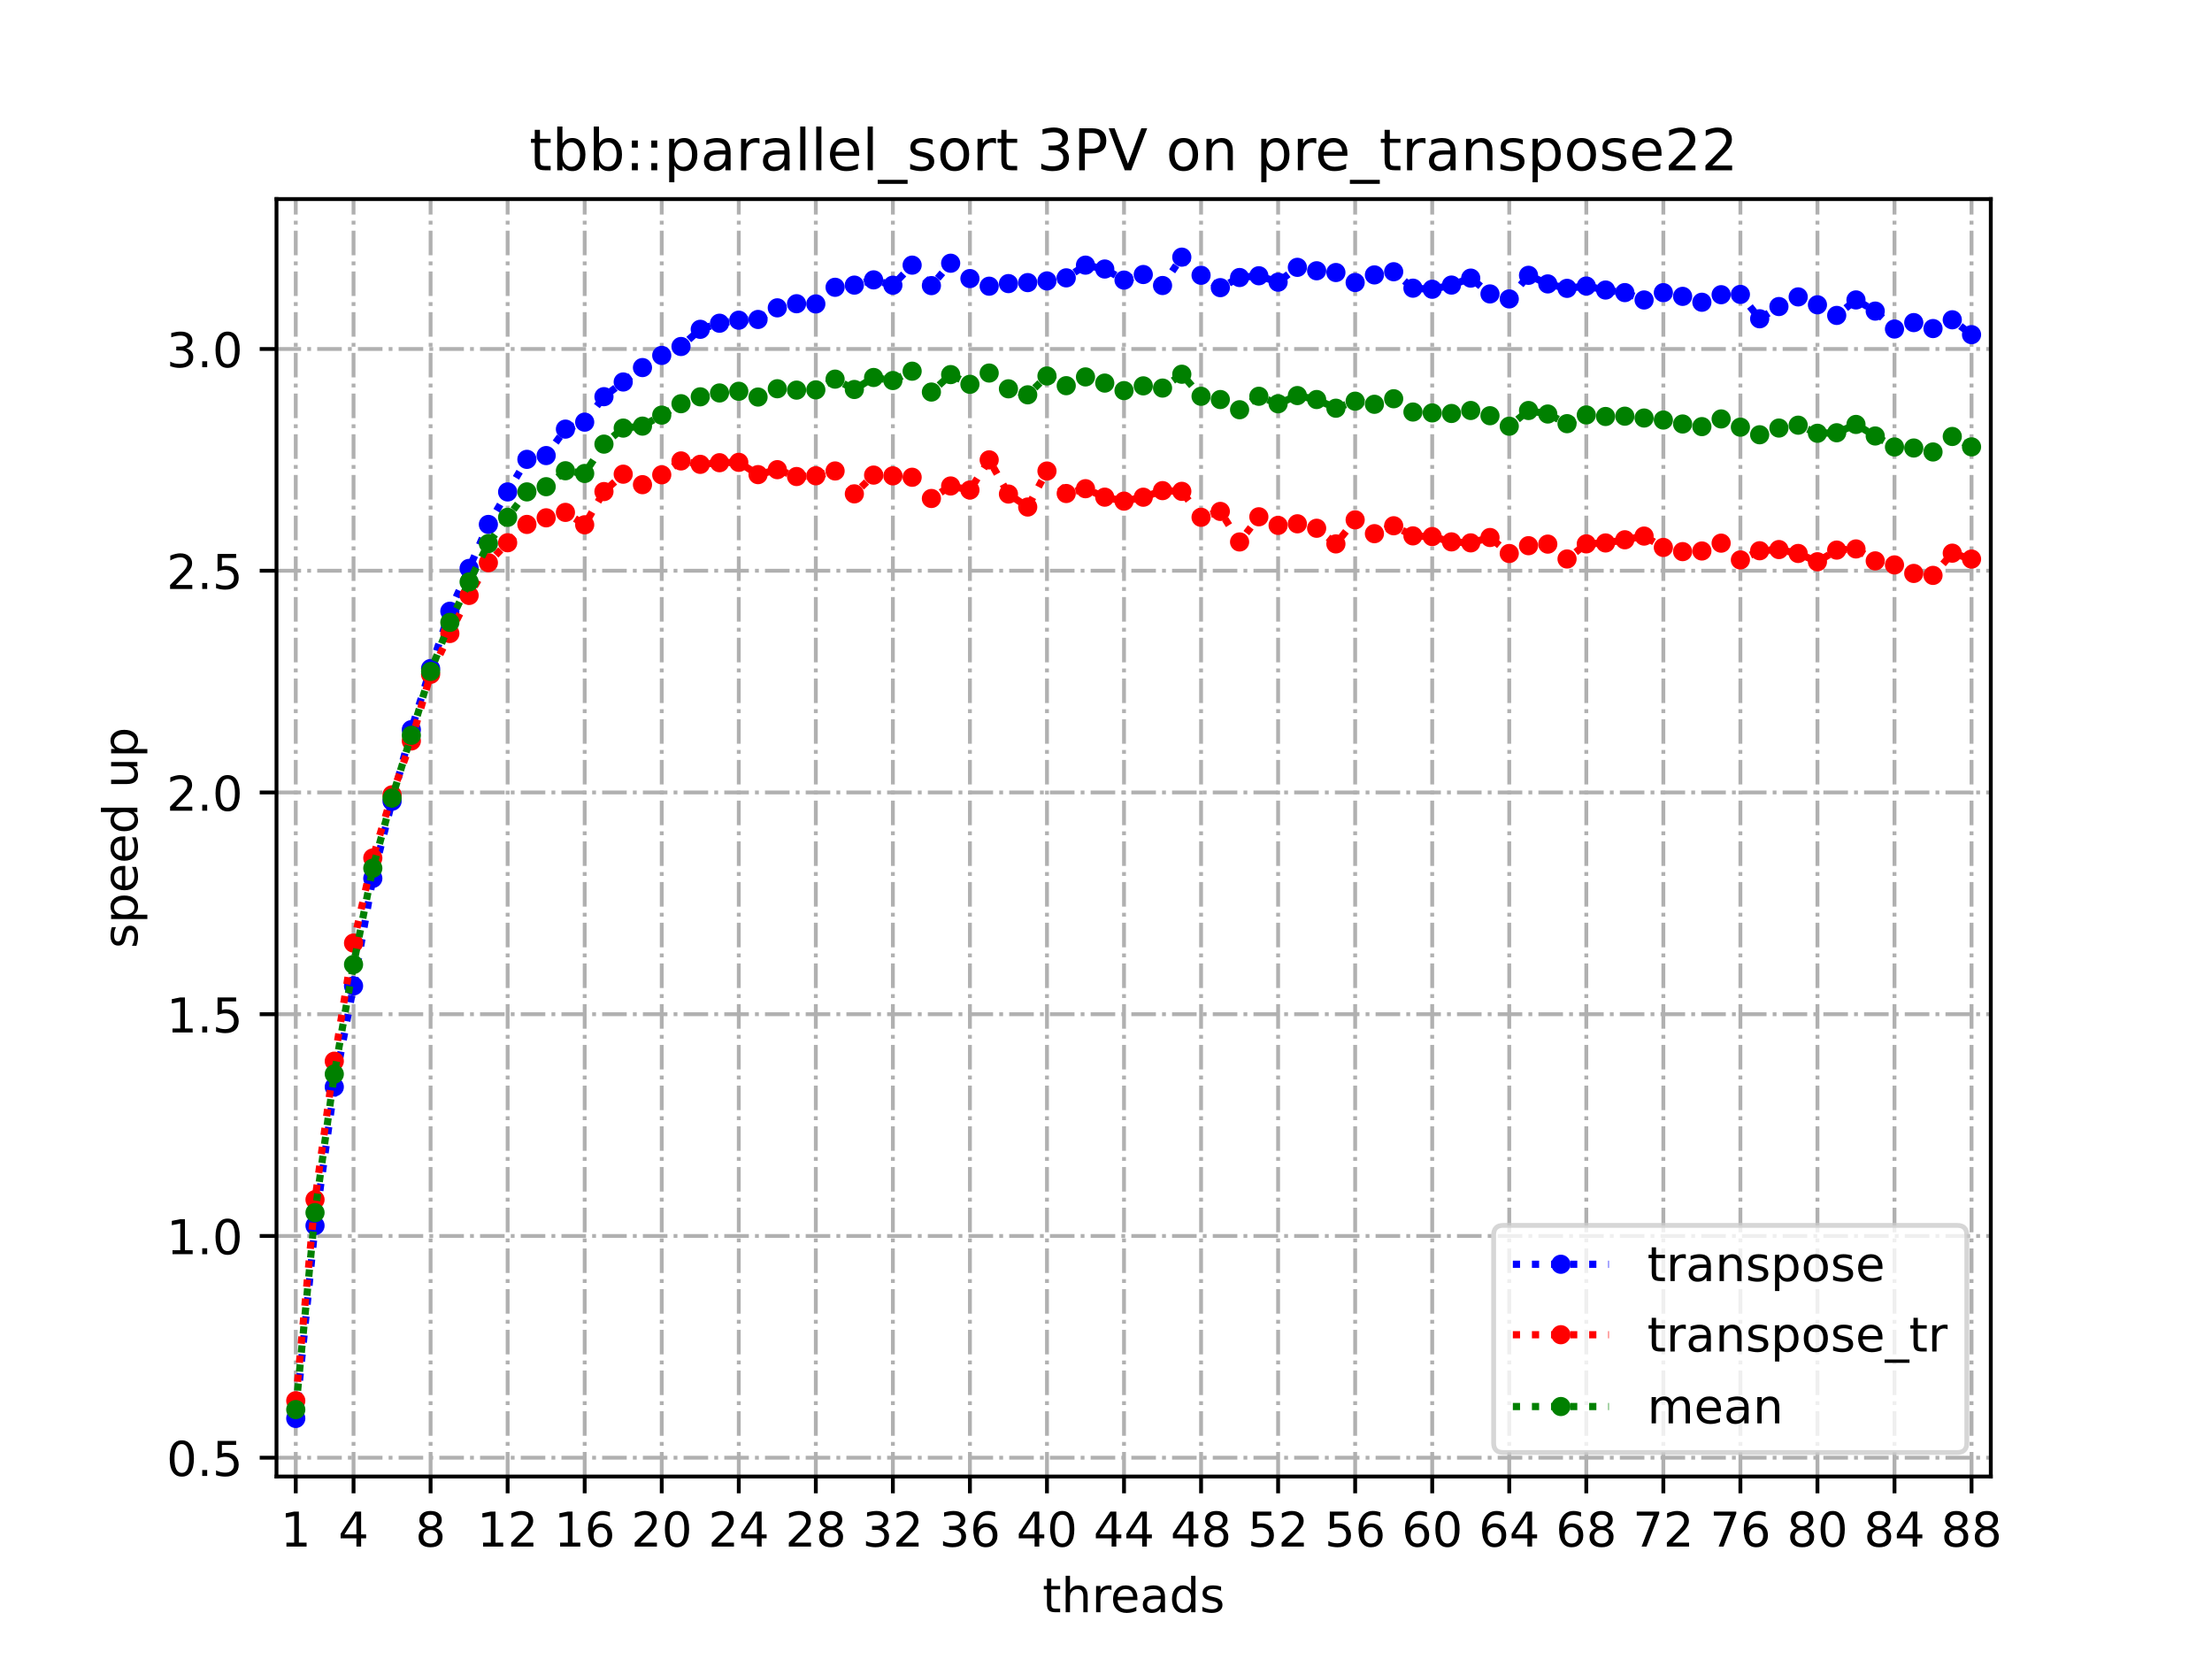 <?xml version="1.0" encoding="utf-8" standalone="no"?>
<!DOCTYPE svg PUBLIC "-//W3C//DTD SVG 1.1//EN"
  "http://www.w3.org/Graphics/SVG/1.1/DTD/svg11.dtd">
<!-- Created with matplotlib (https://matplotlib.org/) -->
<svg height="345.6pt" version="1.1" viewBox="0 0 460.8 345.6" width="460.8pt" xmlns="http://www.w3.org/2000/svg" xmlns:xlink="http://www.w3.org/1999/xlink">
 <defs>
  <style type="text/css">
*{stroke-linecap:butt;stroke-linejoin:round;}
  </style>
 </defs>
 <g id="figure_1">
  <g id="patch_1">
   <path d="M 0 345.6 
L 460.8 345.6 
L 460.8 0 
L 0 0 
z
" style="fill:#ffffff;"/>
  </g>
  <g id="axes_1">
   <g id="patch_2">
    <path d="M 57.6 307.584 
L 414.72 307.584 
L 414.72 41.472 
L 57.6 41.472 
z
" style="fill:#ffffff;"/>
   </g>
   <g id="matplotlib.axis_1">
    <g id="xtick_1">
     <g id="line2d_1">
      <path clip-path="url(#p5898bd6819)" d="M 61.613 307.584 
L 61.613 41.472 
" style="fill:none;stroke:#b0b0b0;stroke-dasharray:5.12,1.28,0.8,1.28;stroke-dashoffset:0;stroke-width:0.8;"/>
     </g>
     <g id="line2d_2">
      <defs>
       <path d="M 0 0 
L 0 3.5 
" id="m099ae87a0c" style="stroke:#000000;stroke-width:0.8;"/>
      </defs>
      <g>
       <use style="stroke:#000000;stroke-width:0.8;" x="61.613" xlink:href="#m099ae87a0c" y="307.584"/>
      </g>
     </g>
     <g id="text_1">
      <!-- 1 -->
      <defs>
       <path d="M 12.406 8.297 
L 28.516 8.297 
L 28.516 63.922 
L 10.984 60.406 
L 10.984 69.391 
L 28.422 72.906 
L 38.281 72.906 
L 38.281 8.297 
L 54.391 8.297 
L 54.391 0 
L 12.406 0 
z
" id="DejaVuSans-49"/>
      </defs>
      <g transform="translate(58.431 322.182)scale(0.1 -0.1)">
       <use xlink:href="#DejaVuSans-49"/>
      </g>
     </g>
    </g>
    <g id="xtick_2">
     <g id="line2d_3">
      <path clip-path="url(#p5898bd6819)" d="M 73.65 307.584 
L 73.65 41.472 
" style="fill:none;stroke:#b0b0b0;stroke-dasharray:5.12,1.28,0.8,1.28;stroke-dashoffset:0;stroke-width:0.8;"/>
     </g>
     <g id="line2d_4">
      <g>
       <use style="stroke:#000000;stroke-width:0.8;" x="73.65" xlink:href="#m099ae87a0c" y="307.584"/>
      </g>
     </g>
     <g id="text_2">
      <!-- 4 -->
      <defs>
       <path d="M 37.797 64.312 
L 12.891 25.391 
L 37.797 25.391 
z
M 35.203 72.906 
L 47.609 72.906 
L 47.609 25.391 
L 58.016 25.391 
L 58.016 17.188 
L 47.609 17.188 
L 47.609 0 
L 37.797 0 
L 37.797 17.188 
L 4.891 17.188 
L 4.891 26.703 
z
" id="DejaVuSans-52"/>
      </defs>
      <g transform="translate(70.469 322.182)scale(0.1 -0.1)">
       <use xlink:href="#DejaVuSans-52"/>
      </g>
     </g>
    </g>
    <g id="xtick_3">
     <g id="line2d_5">
      <path clip-path="url(#p5898bd6819)" d="M 89.701 307.584 
L 89.701 41.472 
" style="fill:none;stroke:#b0b0b0;stroke-dasharray:5.12,1.28,0.8,1.28;stroke-dashoffset:0;stroke-width:0.8;"/>
     </g>
     <g id="line2d_6">
      <g>
       <use style="stroke:#000000;stroke-width:0.8;" x="89.701" xlink:href="#m099ae87a0c" y="307.584"/>
      </g>
     </g>
     <g id="text_3">
      <!-- 8 -->
      <defs>
       <path d="M 31.781 34.625 
Q 24.75 34.625 20.719 30.859 
Q 16.703 27.094 16.703 20.516 
Q 16.703 13.922 20.719 10.156 
Q 24.75 6.391 31.781 6.391 
Q 38.812 6.391 42.859 10.172 
Q 46.922 13.969 46.922 20.516 
Q 46.922 27.094 42.891 30.859 
Q 38.875 34.625 31.781 34.625 
z
M 21.922 38.812 
Q 15.578 40.375 12.031 44.719 
Q 8.5 49.078 8.5 55.328 
Q 8.5 64.062 14.719 69.141 
Q 20.953 74.219 31.781 74.219 
Q 42.672 74.219 48.875 69.141 
Q 55.078 64.062 55.078 55.328 
Q 55.078 49.078 51.531 44.719 
Q 48 40.375 41.703 38.812 
Q 48.828 37.156 52.797 32.312 
Q 56.781 27.484 56.781 20.516 
Q 56.781 9.906 50.312 4.234 
Q 43.844 -1.422 31.781 -1.422 
Q 19.734 -1.422 13.25 4.234 
Q 6.781 9.906 6.781 20.516 
Q 6.781 27.484 10.781 32.312 
Q 14.797 37.156 21.922 38.812 
z
M 18.312 54.391 
Q 18.312 48.734 21.844 45.562 
Q 25.391 42.391 31.781 42.391 
Q 38.141 42.391 41.719 45.562 
Q 45.312 48.734 45.312 54.391 
Q 45.312 60.062 41.719 63.234 
Q 38.141 66.406 31.781 66.406 
Q 25.391 66.406 21.844 63.234 
Q 18.312 60.062 18.312 54.391 
z
" id="DejaVuSans-56"/>
      </defs>
      <g transform="translate(86.519 322.182)scale(0.1 -0.1)">
       <use xlink:href="#DejaVuSans-56"/>
      </g>
     </g>
    </g>
    <g id="xtick_4">
     <g id="line2d_7">
      <path clip-path="url(#p5898bd6819)" d="M 105.751 307.584 
L 105.751 41.472 
" style="fill:none;stroke:#b0b0b0;stroke-dasharray:5.12,1.28,0.8,1.28;stroke-dashoffset:0;stroke-width:0.8;"/>
     </g>
     <g id="line2d_8">
      <g>
       <use style="stroke:#000000;stroke-width:0.8;" x="105.751" xlink:href="#m099ae87a0c" y="307.584"/>
      </g>
     </g>
     <g id="text_4">
      <!-- 12 -->
      <defs>
       <path d="M 19.188 8.297 
L 53.609 8.297 
L 53.609 0 
L 7.328 0 
L 7.328 8.297 
Q 12.938 14.109 22.625 23.891 
Q 32.328 33.688 34.812 36.531 
Q 39.547 41.844 41.422 45.531 
Q 43.312 49.219 43.312 52.781 
Q 43.312 58.594 39.234 62.25 
Q 35.156 65.922 28.609 65.922 
Q 23.969 65.922 18.812 64.312 
Q 13.672 62.703 7.812 59.422 
L 7.812 69.391 
Q 13.766 71.781 18.938 73 
Q 24.125 74.219 28.422 74.219 
Q 39.75 74.219 46.484 68.547 
Q 53.219 62.891 53.219 53.422 
Q 53.219 48.922 51.531 44.891 
Q 49.859 40.875 45.406 35.406 
Q 44.188 33.984 37.641 27.219 
Q 31.109 20.453 19.188 8.297 
z
" id="DejaVuSans-50"/>
      </defs>
      <g transform="translate(99.389 322.182)scale(0.1 -0.1)">
       <use xlink:href="#DejaVuSans-49"/>
       <use x="63.623" xlink:href="#DejaVuSans-50"/>
      </g>
     </g>
    </g>
    <g id="xtick_5">
     <g id="line2d_9">
      <path clip-path="url(#p5898bd6819)" d="M 121.801 307.584 
L 121.801 41.472 
" style="fill:none;stroke:#b0b0b0;stroke-dasharray:5.12,1.28,0.8,1.28;stroke-dashoffset:0;stroke-width:0.8;"/>
     </g>
     <g id="line2d_10">
      <g>
       <use style="stroke:#000000;stroke-width:0.8;" x="121.801" xlink:href="#m099ae87a0c" y="307.584"/>
      </g>
     </g>
     <g id="text_5">
      <!-- 16 -->
      <defs>
       <path d="M 33.016 40.375 
Q 26.375 40.375 22.484 35.828 
Q 18.609 31.297 18.609 23.391 
Q 18.609 15.531 22.484 10.953 
Q 26.375 6.391 33.016 6.391 
Q 39.656 6.391 43.531 10.953 
Q 47.406 15.531 47.406 23.391 
Q 47.406 31.297 43.531 35.828 
Q 39.656 40.375 33.016 40.375 
z
M 52.594 71.297 
L 52.594 62.312 
Q 48.875 64.062 45.094 64.984 
Q 41.312 65.922 37.594 65.922 
Q 27.828 65.922 22.672 59.328 
Q 17.531 52.734 16.797 39.406 
Q 19.672 43.656 24.016 45.922 
Q 28.375 48.188 33.594 48.188 
Q 44.578 48.188 50.953 41.516 
Q 57.328 34.859 57.328 23.391 
Q 57.328 12.156 50.688 5.359 
Q 44.047 -1.422 33.016 -1.422 
Q 20.359 -1.422 13.672 8.266 
Q 6.984 17.969 6.984 36.375 
Q 6.984 53.656 15.188 63.938 
Q 23.391 74.219 37.203 74.219 
Q 40.922 74.219 44.703 73.484 
Q 48.484 72.75 52.594 71.297 
z
" id="DejaVuSans-54"/>
      </defs>
      <g transform="translate(115.439 322.182)scale(0.1 -0.1)">
       <use xlink:href="#DejaVuSans-49"/>
       <use x="63.623" xlink:href="#DejaVuSans-54"/>
      </g>
     </g>
    </g>
    <g id="xtick_6">
     <g id="line2d_11">
      <path clip-path="url(#p5898bd6819)" d="M 137.852 307.584 
L 137.852 41.472 
" style="fill:none;stroke:#b0b0b0;stroke-dasharray:5.12,1.28,0.8,1.28;stroke-dashoffset:0;stroke-width:0.8;"/>
     </g>
     <g id="line2d_12">
      <g>
       <use style="stroke:#000000;stroke-width:0.8;" x="137.852" xlink:href="#m099ae87a0c" y="307.584"/>
      </g>
     </g>
     <g id="text_6">
      <!-- 20 -->
      <defs>
       <path d="M 31.781 66.406 
Q 24.172 66.406 20.328 58.906 
Q 16.5 51.422 16.5 36.375 
Q 16.5 21.391 20.328 13.891 
Q 24.172 6.391 31.781 6.391 
Q 39.453 6.391 43.281 13.891 
Q 47.125 21.391 47.125 36.375 
Q 47.125 51.422 43.281 58.906 
Q 39.453 66.406 31.781 66.406 
z
M 31.781 74.219 
Q 44.047 74.219 50.516 64.516 
Q 56.984 54.828 56.984 36.375 
Q 56.984 17.969 50.516 8.266 
Q 44.047 -1.422 31.781 -1.422 
Q 19.531 -1.422 13.062 8.266 
Q 6.594 17.969 6.594 36.375 
Q 6.594 54.828 13.062 64.516 
Q 19.531 74.219 31.781 74.219 
z
" id="DejaVuSans-48"/>
      </defs>
      <g transform="translate(131.489 322.182)scale(0.1 -0.1)">
       <use xlink:href="#DejaVuSans-50"/>
       <use x="63.623" xlink:href="#DejaVuSans-48"/>
      </g>
     </g>
    </g>
    <g id="xtick_7">
     <g id="line2d_13">
      <path clip-path="url(#p5898bd6819)" d="M 153.902 307.584 
L 153.902 41.472 
" style="fill:none;stroke:#b0b0b0;stroke-dasharray:5.12,1.28,0.8,1.28;stroke-dashoffset:0;stroke-width:0.8;"/>
     </g>
     <g id="line2d_14">
      <g>
       <use style="stroke:#000000;stroke-width:0.8;" x="153.902" xlink:href="#m099ae87a0c" y="307.584"/>
      </g>
     </g>
     <g id="text_7">
      <!-- 24 -->
      <g transform="translate(147.54 322.182)scale(0.1 -0.1)">
       <use xlink:href="#DejaVuSans-50"/>
       <use x="63.623" xlink:href="#DejaVuSans-52"/>
      </g>
     </g>
    </g>
    <g id="xtick_8">
     <g id="line2d_15">
      <path clip-path="url(#p5898bd6819)" d="M 169.952 307.584 
L 169.952 41.472 
" style="fill:none;stroke:#b0b0b0;stroke-dasharray:5.12,1.28,0.8,1.28;stroke-dashoffset:0;stroke-width:0.8;"/>
     </g>
     <g id="line2d_16">
      <g>
       <use style="stroke:#000000;stroke-width:0.8;" x="169.952" xlink:href="#m099ae87a0c" y="307.584"/>
      </g>
     </g>
     <g id="text_8">
      <!-- 28 -->
      <g transform="translate(163.59 322.182)scale(0.1 -0.1)">
       <use xlink:href="#DejaVuSans-50"/>
       <use x="63.623" xlink:href="#DejaVuSans-56"/>
      </g>
     </g>
    </g>
    <g id="xtick_9">
     <g id="line2d_17">
      <path clip-path="url(#p5898bd6819)" d="M 186.003 307.584 
L 186.003 41.472 
" style="fill:none;stroke:#b0b0b0;stroke-dasharray:5.12,1.28,0.8,1.28;stroke-dashoffset:0;stroke-width:0.8;"/>
     </g>
     <g id="line2d_18">
      <g>
       <use style="stroke:#000000;stroke-width:0.8;" x="186.003" xlink:href="#m099ae87a0c" y="307.584"/>
      </g>
     </g>
     <g id="text_9">
      <!-- 32 -->
      <defs>
       <path d="M 40.578 39.312 
Q 47.656 37.797 51.625 33 
Q 55.609 28.219 55.609 21.188 
Q 55.609 10.406 48.188 4.484 
Q 40.766 -1.422 27.094 -1.422 
Q 22.516 -1.422 17.656 -0.516 
Q 12.797 0.391 7.625 2.203 
L 7.625 11.719 
Q 11.719 9.328 16.594 8.109 
Q 21.484 6.891 26.812 6.891 
Q 36.078 6.891 40.938 10.547 
Q 45.797 14.203 45.797 21.188 
Q 45.797 27.641 41.281 31.266 
Q 36.766 34.906 28.719 34.906 
L 20.219 34.906 
L 20.219 43.016 
L 29.109 43.016 
Q 36.375 43.016 40.234 45.922 
Q 44.094 48.828 44.094 54.297 
Q 44.094 59.906 40.109 62.906 
Q 36.141 65.922 28.719 65.922 
Q 24.656 65.922 20.016 65.031 
Q 15.375 64.156 9.812 62.312 
L 9.812 71.094 
Q 15.438 72.656 20.344 73.438 
Q 25.25 74.219 29.594 74.219 
Q 40.828 74.219 47.359 69.109 
Q 53.906 64.016 53.906 55.328 
Q 53.906 49.266 50.438 45.094 
Q 46.969 40.922 40.578 39.312 
z
" id="DejaVuSans-51"/>
      </defs>
      <g transform="translate(179.64 322.182)scale(0.1 -0.1)">
       <use xlink:href="#DejaVuSans-51"/>
       <use x="63.623" xlink:href="#DejaVuSans-50"/>
      </g>
     </g>
    </g>
    <g id="xtick_10">
     <g id="line2d_19">
      <path clip-path="url(#p5898bd6819)" d="M 202.053 307.584 
L 202.053 41.472 
" style="fill:none;stroke:#b0b0b0;stroke-dasharray:5.12,1.28,0.8,1.28;stroke-dashoffset:0;stroke-width:0.8;"/>
     </g>
     <g id="line2d_20">
      <g>
       <use style="stroke:#000000;stroke-width:0.8;" x="202.053" xlink:href="#m099ae87a0c" y="307.584"/>
      </g>
     </g>
     <g id="text_10">
      <!-- 36 -->
      <g transform="translate(195.691 322.182)scale(0.1 -0.1)">
       <use xlink:href="#DejaVuSans-51"/>
       <use x="63.623" xlink:href="#DejaVuSans-54"/>
      </g>
     </g>
    </g>
    <g id="xtick_11">
     <g id="line2d_21">
      <path clip-path="url(#p5898bd6819)" d="M 218.103 307.584 
L 218.103 41.472 
" style="fill:none;stroke:#b0b0b0;stroke-dasharray:5.12,1.28,0.8,1.28;stroke-dashoffset:0;stroke-width:0.8;"/>
     </g>
     <g id="line2d_22">
      <g>
       <use style="stroke:#000000;stroke-width:0.8;" x="218.103" xlink:href="#m099ae87a0c" y="307.584"/>
      </g>
     </g>
     <g id="text_11">
      <!-- 40 -->
      <g transform="translate(211.741 322.182)scale(0.1 -0.1)">
       <use xlink:href="#DejaVuSans-52"/>
       <use x="63.623" xlink:href="#DejaVuSans-48"/>
      </g>
     </g>
    </g>
    <g id="xtick_12">
     <g id="line2d_23">
      <path clip-path="url(#p5898bd6819)" d="M 234.154 307.584 
L 234.154 41.472 
" style="fill:none;stroke:#b0b0b0;stroke-dasharray:5.12,1.28,0.8,1.28;stroke-dashoffset:0;stroke-width:0.8;"/>
     </g>
     <g id="line2d_24">
      <g>
       <use style="stroke:#000000;stroke-width:0.8;" x="234.154" xlink:href="#m099ae87a0c" y="307.584"/>
      </g>
     </g>
     <g id="text_12">
      <!-- 44 -->
      <g transform="translate(227.791 322.182)scale(0.1 -0.1)">
       <use xlink:href="#DejaVuSans-52"/>
       <use x="63.623" xlink:href="#DejaVuSans-52"/>
      </g>
     </g>
    </g>
    <g id="xtick_13">
     <g id="line2d_25">
      <path clip-path="url(#p5898bd6819)" d="M 250.204 307.584 
L 250.204 41.472 
" style="fill:none;stroke:#b0b0b0;stroke-dasharray:5.12,1.28,0.8,1.28;stroke-dashoffset:0;stroke-width:0.8;"/>
     </g>
     <g id="line2d_26">
      <g>
       <use style="stroke:#000000;stroke-width:0.8;" x="250.204" xlink:href="#m099ae87a0c" y="307.584"/>
      </g>
     </g>
     <g id="text_13">
      <!-- 48 -->
      <g transform="translate(243.842 322.182)scale(0.1 -0.1)">
       <use xlink:href="#DejaVuSans-52"/>
       <use x="63.623" xlink:href="#DejaVuSans-56"/>
      </g>
     </g>
    </g>
    <g id="xtick_14">
     <g id="line2d_27">
      <path clip-path="url(#p5898bd6819)" d="M 266.254 307.584 
L 266.254 41.472 
" style="fill:none;stroke:#b0b0b0;stroke-dasharray:5.12,1.28,0.8,1.28;stroke-dashoffset:0;stroke-width:0.8;"/>
     </g>
     <g id="line2d_28">
      <g>
       <use style="stroke:#000000;stroke-width:0.8;" x="266.254" xlink:href="#m099ae87a0c" y="307.584"/>
      </g>
     </g>
     <g id="text_14">
      <!-- 52 -->
      <defs>
       <path d="M 10.797 72.906 
L 49.516 72.906 
L 49.516 64.594 
L 19.828 64.594 
L 19.828 46.734 
Q 21.969 47.469 24.109 47.828 
Q 26.266 48.188 28.422 48.188 
Q 40.625 48.188 47.75 41.5 
Q 54.891 34.812 54.891 23.391 
Q 54.891 11.625 47.562 5.094 
Q 40.234 -1.422 26.906 -1.422 
Q 22.312 -1.422 17.547 -0.641 
Q 12.797 0.141 7.719 1.703 
L 7.719 11.625 
Q 12.109 9.234 16.797 8.062 
Q 21.484 6.891 26.703 6.891 
Q 35.156 6.891 40.078 11.328 
Q 45.016 15.766 45.016 23.391 
Q 45.016 31 40.078 35.438 
Q 35.156 39.891 26.703 39.891 
Q 22.75 39.891 18.812 39.016 
Q 14.891 38.141 10.797 36.281 
z
" id="DejaVuSans-53"/>
      </defs>
      <g transform="translate(259.892 322.182)scale(0.1 -0.1)">
       <use xlink:href="#DejaVuSans-53"/>
       <use x="63.623" xlink:href="#DejaVuSans-50"/>
      </g>
     </g>
    </g>
    <g id="xtick_15">
     <g id="line2d_29">
      <path clip-path="url(#p5898bd6819)" d="M 282.305 307.584 
L 282.305 41.472 
" style="fill:none;stroke:#b0b0b0;stroke-dasharray:5.12,1.28,0.8,1.28;stroke-dashoffset:0;stroke-width:0.8;"/>
     </g>
     <g id="line2d_30">
      <g>
       <use style="stroke:#000000;stroke-width:0.8;" x="282.305" xlink:href="#m099ae87a0c" y="307.584"/>
      </g>
     </g>
     <g id="text_15">
      <!-- 56 -->
      <g transform="translate(275.942 322.182)scale(0.1 -0.1)">
       <use xlink:href="#DejaVuSans-53"/>
       <use x="63.623" xlink:href="#DejaVuSans-54"/>
      </g>
     </g>
    </g>
    <g id="xtick_16">
     <g id="line2d_31">
      <path clip-path="url(#p5898bd6819)" d="M 298.355 307.584 
L 298.355 41.472 
" style="fill:none;stroke:#b0b0b0;stroke-dasharray:5.12,1.28,0.8,1.28;stroke-dashoffset:0;stroke-width:0.8;"/>
     </g>
     <g id="line2d_32">
      <g>
       <use style="stroke:#000000;stroke-width:0.8;" x="298.355" xlink:href="#m099ae87a0c" y="307.584"/>
      </g>
     </g>
     <g id="text_16">
      <!-- 60 -->
      <g transform="translate(291.993 322.182)scale(0.1 -0.1)">
       <use xlink:href="#DejaVuSans-54"/>
       <use x="63.623" xlink:href="#DejaVuSans-48"/>
      </g>
     </g>
    </g>
    <g id="xtick_17">
     <g id="line2d_33">
      <path clip-path="url(#p5898bd6819)" d="M 314.405 307.584 
L 314.405 41.472 
" style="fill:none;stroke:#b0b0b0;stroke-dasharray:5.12,1.28,0.8,1.28;stroke-dashoffset:0;stroke-width:0.8;"/>
     </g>
     <g id="line2d_34">
      <g>
       <use style="stroke:#000000;stroke-width:0.8;" x="314.405" xlink:href="#m099ae87a0c" y="307.584"/>
      </g>
     </g>
     <g id="text_17">
      <!-- 64 -->
      <g transform="translate(308.043 322.182)scale(0.1 -0.1)">
       <use xlink:href="#DejaVuSans-54"/>
       <use x="63.623" xlink:href="#DejaVuSans-52"/>
      </g>
     </g>
    </g>
    <g id="xtick_18">
     <g id="line2d_35">
      <path clip-path="url(#p5898bd6819)" d="M 330.456 307.584 
L 330.456 41.472 
" style="fill:none;stroke:#b0b0b0;stroke-dasharray:5.12,1.28,0.8,1.28;stroke-dashoffset:0;stroke-width:0.8;"/>
     </g>
     <g id="line2d_36">
      <g>
       <use style="stroke:#000000;stroke-width:0.8;" x="330.456" xlink:href="#m099ae87a0c" y="307.584"/>
      </g>
     </g>
     <g id="text_18">
      <!-- 68 -->
      <g transform="translate(324.093 322.182)scale(0.1 -0.1)">
       <use xlink:href="#DejaVuSans-54"/>
       <use x="63.623" xlink:href="#DejaVuSans-56"/>
      </g>
     </g>
    </g>
    <g id="xtick_19">
     <g id="line2d_37">
      <path clip-path="url(#p5898bd6819)" d="M 346.506 307.584 
L 346.506 41.472 
" style="fill:none;stroke:#b0b0b0;stroke-dasharray:5.12,1.28,0.8,1.28;stroke-dashoffset:0;stroke-width:0.8;"/>
     </g>
     <g id="line2d_38">
      <g>
       <use style="stroke:#000000;stroke-width:0.8;" x="346.506" xlink:href="#m099ae87a0c" y="307.584"/>
      </g>
     </g>
     <g id="text_19">
      <!-- 72 -->
      <defs>
       <path d="M 8.203 72.906 
L 55.078 72.906 
L 55.078 68.703 
L 28.609 0 
L 18.312 0 
L 43.219 64.594 
L 8.203 64.594 
z
" id="DejaVuSans-55"/>
      </defs>
      <g transform="translate(340.144 322.182)scale(0.1 -0.1)">
       <use xlink:href="#DejaVuSans-55"/>
       <use x="63.623" xlink:href="#DejaVuSans-50"/>
      </g>
     </g>
    </g>
    <g id="xtick_20">
     <g id="line2d_39">
      <path clip-path="url(#p5898bd6819)" d="M 362.556 307.584 
L 362.556 41.472 
" style="fill:none;stroke:#b0b0b0;stroke-dasharray:5.12,1.28,0.8,1.28;stroke-dashoffset:0;stroke-width:0.8;"/>
     </g>
     <g id="line2d_40">
      <g>
       <use style="stroke:#000000;stroke-width:0.8;" x="362.556" xlink:href="#m099ae87a0c" y="307.584"/>
      </g>
     </g>
     <g id="text_20">
      <!-- 76 -->
      <g transform="translate(356.194 322.182)scale(0.1 -0.1)">
       <use xlink:href="#DejaVuSans-55"/>
       <use x="63.623" xlink:href="#DejaVuSans-54"/>
      </g>
     </g>
    </g>
    <g id="xtick_21">
     <g id="line2d_41">
      <path clip-path="url(#p5898bd6819)" d="M 378.607 307.584 
L 378.607 41.472 
" style="fill:none;stroke:#b0b0b0;stroke-dasharray:5.12,1.28,0.8,1.28;stroke-dashoffset:0;stroke-width:0.8;"/>
     </g>
     <g id="line2d_42">
      <g>
       <use style="stroke:#000000;stroke-width:0.8;" x="378.607" xlink:href="#m099ae87a0c" y="307.584"/>
      </g>
     </g>
     <g id="text_21">
      <!-- 80 -->
      <g transform="translate(372.244 322.182)scale(0.1 -0.1)">
       <use xlink:href="#DejaVuSans-56"/>
       <use x="63.623" xlink:href="#DejaVuSans-48"/>
      </g>
     </g>
    </g>
    <g id="xtick_22">
     <g id="line2d_43">
      <path clip-path="url(#p5898bd6819)" d="M 394.657 307.584 
L 394.657 41.472 
" style="fill:none;stroke:#b0b0b0;stroke-dasharray:5.12,1.28,0.8,1.28;stroke-dashoffset:0;stroke-width:0.8;"/>
     </g>
     <g id="line2d_44">
      <g>
       <use style="stroke:#000000;stroke-width:0.8;" x="394.657" xlink:href="#m099ae87a0c" y="307.584"/>
      </g>
     </g>
     <g id="text_22">
      <!-- 84 -->
      <g transform="translate(388.295 322.182)scale(0.1 -0.1)">
       <use xlink:href="#DejaVuSans-56"/>
       <use x="63.623" xlink:href="#DejaVuSans-52"/>
      </g>
     </g>
    </g>
    <g id="xtick_23">
     <g id="line2d_45">
      <path clip-path="url(#p5898bd6819)" d="M 410.707 307.584 
L 410.707 41.472 
" style="fill:none;stroke:#b0b0b0;stroke-dasharray:5.12,1.28,0.8,1.28;stroke-dashoffset:0;stroke-width:0.8;"/>
     </g>
     <g id="line2d_46">
      <g>
       <use style="stroke:#000000;stroke-width:0.8;" x="410.707" xlink:href="#m099ae87a0c" y="307.584"/>
      </g>
     </g>
     <g id="text_23">
      <!-- 88 -->
      <g transform="translate(404.345 322.182)scale(0.1 -0.1)">
       <use xlink:href="#DejaVuSans-56"/>
       <use x="63.623" xlink:href="#DejaVuSans-56"/>
      </g>
     </g>
    </g>
    <g id="text_24">
     <!-- threads -->
     <defs>
      <path d="M 18.312 70.219 
L 18.312 54.688 
L 36.812 54.688 
L 36.812 47.703 
L 18.312 47.703 
L 18.312 18.016 
Q 18.312 11.328 20.141 9.422 
Q 21.969 7.516 27.594 7.516 
L 36.812 7.516 
L 36.812 0 
L 27.594 0 
Q 17.188 0 13.234 3.875 
Q 9.281 7.766 9.281 18.016 
L 9.281 47.703 
L 2.688 47.703 
L 2.688 54.688 
L 9.281 54.688 
L 9.281 70.219 
z
" id="DejaVuSans-116"/>
      <path d="M 54.891 33.016 
L 54.891 0 
L 45.906 0 
L 45.906 32.719 
Q 45.906 40.484 42.875 44.328 
Q 39.844 48.188 33.797 48.188 
Q 26.516 48.188 22.312 43.547 
Q 18.109 38.922 18.109 30.906 
L 18.109 0 
L 9.078 0 
L 9.078 75.984 
L 18.109 75.984 
L 18.109 46.188 
Q 21.344 51.125 25.703 53.562 
Q 30.078 56 35.797 56 
Q 45.219 56 50.047 50.172 
Q 54.891 44.344 54.891 33.016 
z
" id="DejaVuSans-104"/>
      <path d="M 41.109 46.297 
Q 39.594 47.172 37.812 47.578 
Q 36.031 48 33.891 48 
Q 26.266 48 22.188 43.047 
Q 18.109 38.094 18.109 28.812 
L 18.109 0 
L 9.078 0 
L 9.078 54.688 
L 18.109 54.688 
L 18.109 46.188 
Q 20.953 51.172 25.484 53.578 
Q 30.031 56 36.531 56 
Q 37.453 56 38.578 55.875 
Q 39.703 55.766 41.062 55.516 
z
" id="DejaVuSans-114"/>
      <path d="M 56.203 29.594 
L 56.203 25.203 
L 14.891 25.203 
Q 15.484 15.922 20.484 11.062 
Q 25.484 6.203 34.422 6.203 
Q 39.594 6.203 44.453 7.469 
Q 49.312 8.734 54.109 11.281 
L 54.109 2.781 
Q 49.266 0.734 44.188 -0.344 
Q 39.109 -1.422 33.891 -1.422 
Q 20.797 -1.422 13.156 6.188 
Q 5.516 13.812 5.516 26.812 
Q 5.516 40.234 12.766 48.109 
Q 20.016 56 32.328 56 
Q 43.359 56 49.781 48.891 
Q 56.203 41.797 56.203 29.594 
z
M 47.219 32.234 
Q 47.125 39.594 43.094 43.984 
Q 39.062 48.391 32.422 48.391 
Q 24.906 48.391 20.391 44.141 
Q 15.875 39.891 15.188 32.172 
z
" id="DejaVuSans-101"/>
      <path d="M 34.281 27.484 
Q 23.391 27.484 19.188 25 
Q 14.984 22.516 14.984 16.5 
Q 14.984 11.719 18.141 8.906 
Q 21.297 6.109 26.703 6.109 
Q 34.188 6.109 38.703 11.406 
Q 43.219 16.703 43.219 25.484 
L 43.219 27.484 
z
M 52.203 31.203 
L 52.203 0 
L 43.219 0 
L 43.219 8.297 
Q 40.141 3.328 35.547 0.953 
Q 30.953 -1.422 24.312 -1.422 
Q 15.922 -1.422 10.953 3.297 
Q 6 8.016 6 15.922 
Q 6 25.141 12.172 29.828 
Q 18.359 34.516 30.609 34.516 
L 43.219 34.516 
L 43.219 35.406 
Q 43.219 41.609 39.141 45 
Q 35.062 48.391 27.688 48.391 
Q 23 48.391 18.547 47.266 
Q 14.109 46.141 10.016 43.891 
L 10.016 52.203 
Q 14.938 54.109 19.578 55.047 
Q 24.219 56 28.609 56 
Q 40.484 56 46.344 49.844 
Q 52.203 43.703 52.203 31.203 
z
" id="DejaVuSans-97"/>
      <path d="M 45.406 46.391 
L 45.406 75.984 
L 54.391 75.984 
L 54.391 0 
L 45.406 0 
L 45.406 8.203 
Q 42.578 3.328 38.25 0.953 
Q 33.938 -1.422 27.875 -1.422 
Q 17.969 -1.422 11.734 6.484 
Q 5.516 14.406 5.516 27.297 
Q 5.516 40.188 11.734 48.094 
Q 17.969 56 27.875 56 
Q 33.938 56 38.25 53.625 
Q 42.578 51.266 45.406 46.391 
z
M 14.797 27.297 
Q 14.797 17.391 18.875 11.75 
Q 22.953 6.109 30.078 6.109 
Q 37.203 6.109 41.297 11.75 
Q 45.406 17.391 45.406 27.297 
Q 45.406 37.203 41.297 42.844 
Q 37.203 48.484 30.078 48.484 
Q 22.953 48.484 18.875 42.844 
Q 14.797 37.203 14.797 27.297 
z
" id="DejaVuSans-100"/>
      <path d="M 44.281 53.078 
L 44.281 44.578 
Q 40.484 46.531 36.375 47.5 
Q 32.281 48.484 27.875 48.484 
Q 21.188 48.484 17.844 46.438 
Q 14.5 44.391 14.5 40.281 
Q 14.5 37.156 16.891 35.375 
Q 19.281 33.594 26.516 31.984 
L 29.594 31.297 
Q 39.156 29.25 43.188 25.516 
Q 47.219 21.781 47.219 15.094 
Q 47.219 7.469 41.188 3.016 
Q 35.156 -1.422 24.609 -1.422 
Q 20.219 -1.422 15.453 -0.562 
Q 10.688 0.297 5.422 2 
L 5.422 11.281 
Q 10.406 8.688 15.234 7.391 
Q 20.062 6.109 24.812 6.109 
Q 31.156 6.109 34.562 8.281 
Q 37.984 10.453 37.984 14.406 
Q 37.984 18.062 35.516 20.016 
Q 33.062 21.969 24.703 23.781 
L 21.578 24.516 
Q 13.234 26.266 9.516 29.906 
Q 5.812 33.547 5.812 39.891 
Q 5.812 47.609 11.281 51.797 
Q 16.75 56 26.812 56 
Q 31.781 56 36.172 55.266 
Q 40.578 54.547 44.281 53.078 
z
" id="DejaVuSans-115"/>
     </defs>
     <g transform="translate(217.169 335.861)scale(0.1 -0.1)">
      <use xlink:href="#DejaVuSans-116"/>
      <use x="39.209" xlink:href="#DejaVuSans-104"/>
      <use x="102.588" xlink:href="#DejaVuSans-114"/>
      <use x="141.451" xlink:href="#DejaVuSans-101"/>
      <use x="202.975" xlink:href="#DejaVuSans-97"/>
      <use x="264.254" xlink:href="#DejaVuSans-100"/>
      <use x="327.73" xlink:href="#DejaVuSans-115"/>
     </g>
    </g>
   </g>
   <g id="matplotlib.axis_2">
    <g id="ytick_1">
     <g id="line2d_47">
      <path clip-path="url(#p5898bd6819)" d="M 57.6 303.668 
L 414.72 303.668 
" style="fill:none;stroke:#b0b0b0;stroke-dasharray:5.12,1.28,0.8,1.28;stroke-dashoffset:0;stroke-width:0.8;"/>
     </g>
     <g id="line2d_48">
      <defs>
       <path d="M 0 0 
L -3.5 0 
" id="m92bf5b5f87" style="stroke:#000000;stroke-width:0.8;"/>
      </defs>
      <g>
       <use style="stroke:#000000;stroke-width:0.8;" x="57.6" xlink:href="#m92bf5b5f87" y="303.668"/>
      </g>
     </g>
     <g id="text_25">
      <!-- 0.5 -->
      <defs>
       <path d="M 10.688 12.406 
L 21 12.406 
L 21 0 
L 10.688 0 
z
" id="DejaVuSans-46"/>
      </defs>
      <g transform="translate(34.697 307.467)scale(0.1 -0.1)">
       <use xlink:href="#DejaVuSans-48"/>
       <use x="63.623" xlink:href="#DejaVuSans-46"/>
       <use x="95.41" xlink:href="#DejaVuSans-53"/>
      </g>
     </g>
    </g>
    <g id="ytick_2">
     <g id="line2d_49">
      <path clip-path="url(#p5898bd6819)" d="M 57.6 257.474 
L 414.72 257.474 
" style="fill:none;stroke:#b0b0b0;stroke-dasharray:5.12,1.28,0.8,1.28;stroke-dashoffset:0;stroke-width:0.8;"/>
     </g>
     <g id="line2d_50">
      <g>
       <use style="stroke:#000000;stroke-width:0.8;" x="57.6" xlink:href="#m92bf5b5f87" y="257.474"/>
      </g>
     </g>
     <g id="text_26">
      <!-- 1.0 -->
      <g transform="translate(34.697 261.273)scale(0.1 -0.1)">
       <use xlink:href="#DejaVuSans-49"/>
       <use x="63.623" xlink:href="#DejaVuSans-46"/>
       <use x="95.41" xlink:href="#DejaVuSans-48"/>
      </g>
     </g>
    </g>
    <g id="ytick_3">
     <g id="line2d_51">
      <path clip-path="url(#p5898bd6819)" d="M 57.6 211.28 
L 414.72 211.28 
" style="fill:none;stroke:#b0b0b0;stroke-dasharray:5.12,1.28,0.8,1.28;stroke-dashoffset:0;stroke-width:0.8;"/>
     </g>
     <g id="line2d_52">
      <g>
       <use style="stroke:#000000;stroke-width:0.8;" x="57.6" xlink:href="#m92bf5b5f87" y="211.28"/>
      </g>
     </g>
     <g id="text_27">
      <!-- 1.5 -->
      <g transform="translate(34.697 215.079)scale(0.1 -0.1)">
       <use xlink:href="#DejaVuSans-49"/>
       <use x="63.623" xlink:href="#DejaVuSans-46"/>
       <use x="95.41" xlink:href="#DejaVuSans-53"/>
      </g>
     </g>
    </g>
    <g id="ytick_4">
     <g id="line2d_53">
      <path clip-path="url(#p5898bd6819)" d="M 57.6 165.087 
L 414.72 165.087 
" style="fill:none;stroke:#b0b0b0;stroke-dasharray:5.12,1.28,0.8,1.28;stroke-dashoffset:0;stroke-width:0.8;"/>
     </g>
     <g id="line2d_54">
      <g>
       <use style="stroke:#000000;stroke-width:0.8;" x="57.6" xlink:href="#m92bf5b5f87" y="165.087"/>
      </g>
     </g>
     <g id="text_28">
      <!-- 2.0 -->
      <g transform="translate(34.697 168.886)scale(0.1 -0.1)">
       <use xlink:href="#DejaVuSans-50"/>
       <use x="63.623" xlink:href="#DejaVuSans-46"/>
       <use x="95.41" xlink:href="#DejaVuSans-48"/>
      </g>
     </g>
    </g>
    <g id="ytick_5">
     <g id="line2d_55">
      <path clip-path="url(#p5898bd6819)" d="M 57.6 118.893 
L 414.72 118.893 
" style="fill:none;stroke:#b0b0b0;stroke-dasharray:5.12,1.28,0.8,1.28;stroke-dashoffset:0;stroke-width:0.8;"/>
     </g>
     <g id="line2d_56">
      <g>
       <use style="stroke:#000000;stroke-width:0.8;" x="57.6" xlink:href="#m92bf5b5f87" y="118.893"/>
      </g>
     </g>
     <g id="text_29">
      <!-- 2.5 -->
      <g transform="translate(34.697 122.692)scale(0.1 -0.1)">
       <use xlink:href="#DejaVuSans-50"/>
       <use x="63.623" xlink:href="#DejaVuSans-46"/>
       <use x="95.41" xlink:href="#DejaVuSans-53"/>
      </g>
     </g>
    </g>
    <g id="ytick_6">
     <g id="line2d_57">
      <path clip-path="url(#p5898bd6819)" d="M 57.6 72.699 
L 414.72 72.699 
" style="fill:none;stroke:#b0b0b0;stroke-dasharray:5.12,1.28,0.8,1.28;stroke-dashoffset:0;stroke-width:0.8;"/>
     </g>
     <g id="line2d_58">
      <g>
       <use style="stroke:#000000;stroke-width:0.8;" x="57.6" xlink:href="#m92bf5b5f87" y="72.699"/>
      </g>
     </g>
     <g id="text_30">
      <!-- 3.0 -->
      <g transform="translate(34.697 76.499)scale(0.1 -0.1)">
       <use xlink:href="#DejaVuSans-51"/>
       <use x="63.623" xlink:href="#DejaVuSans-46"/>
       <use x="95.41" xlink:href="#DejaVuSans-48"/>
      </g>
     </g>
    </g>
    <g id="text_31">
     <!-- speed up -->
     <defs>
      <path d="M 18.109 8.203 
L 18.109 -20.797 
L 9.078 -20.797 
L 9.078 54.688 
L 18.109 54.688 
L 18.109 46.391 
Q 20.953 51.266 25.266 53.625 
Q 29.594 56 35.594 56 
Q 45.562 56 51.781 48.094 
Q 58.016 40.188 58.016 27.297 
Q 58.016 14.406 51.781 6.484 
Q 45.562 -1.422 35.594 -1.422 
Q 29.594 -1.422 25.266 0.953 
Q 20.953 3.328 18.109 8.203 
z
M 48.688 27.297 
Q 48.688 37.203 44.609 42.844 
Q 40.531 48.484 33.406 48.484 
Q 26.266 48.484 22.188 42.844 
Q 18.109 37.203 18.109 27.297 
Q 18.109 17.391 22.188 11.75 
Q 26.266 6.109 33.406 6.109 
Q 40.531 6.109 44.609 11.75 
Q 48.688 17.391 48.688 27.297 
z
" id="DejaVuSans-112"/>
      <path id="DejaVuSans-32"/>
      <path d="M 8.5 21.578 
L 8.5 54.688 
L 17.484 54.688 
L 17.484 21.922 
Q 17.484 14.156 20.5 10.266 
Q 23.531 6.391 29.594 6.391 
Q 36.859 6.391 41.078 11.031 
Q 45.312 15.672 45.312 23.688 
L 45.312 54.688 
L 54.297 54.688 
L 54.297 0 
L 45.312 0 
L 45.312 8.406 
Q 42.047 3.422 37.719 1 
Q 33.406 -1.422 27.688 -1.422 
Q 18.266 -1.422 13.375 4.438 
Q 8.5 10.297 8.5 21.578 
z
M 31.109 56 
z
" id="DejaVuSans-117"/>
     </defs>
     <g transform="translate(28.617 197.566)rotate(-90)scale(0.1 -0.1)">
      <use xlink:href="#DejaVuSans-115"/>
      <use x="52.1" xlink:href="#DejaVuSans-112"/>
      <use x="115.576" xlink:href="#DejaVuSans-101"/>
      <use x="177.1" xlink:href="#DejaVuSans-101"/>
      <use x="238.623" xlink:href="#DejaVuSans-100"/>
      <use x="302.1" xlink:href="#DejaVuSans-32"/>
      <use x="333.887" xlink:href="#DejaVuSans-117"/>
      <use x="397.266" xlink:href="#DejaVuSans-112"/>
     </g>
    </g>
   </g>
   <g id="line2d_59">
    <path clip-path="url(#p5898bd6819)" d="M 61.613 295.488 
L 65.625 255.32 
L 69.638 226.424 
L 73.65 205.388 
L 77.663 182.989 
L 81.676 166.905 
L 85.688 152.005 
L 89.701 139.271 
L 93.713 127.337 
L 97.726 118.41 
L 101.738 109.252 
L 105.751 102.479 
L 109.764 95.692 
L 113.776 94.905 
L 117.789 89.395 
L 121.801 87.942 
L 125.814 82.636 
L 129.827 79.575 
L 133.839 76.572 
L 137.852 74.039 
L 141.864 72.182 
L 145.877 68.601 
L 149.889 67.333 
L 153.902 66.703 
L 157.915 66.549 
L 161.927 64.129 
L 165.94 63.273 
L 169.952 63.314 
L 173.965 59.849 
L 177.978 59.394 
L 181.99 58.303 
L 186.003 59.416 
L 190.015 55.233 
L 194.028 59.5 
L 198.04 54.834 
L 202.053 58.032 
L 206.066 59.621 
L 210.078 59.079 
L 214.091 58.873 
L 218.103 58.525 
L 222.116 57.883 
L 226.129 55.233 
L 230.141 56.042 
L 234.154 58.346 
L 238.166 57.188 
L 242.179 59.478 
L 246.191 53.568 
L 250.204 57.346 
L 254.217 59.923 
L 258.229 57.813 
L 262.242 57.447 
L 266.254 58.783 
L 270.267 55.691 
L 274.28 56.408 
L 278.292 56.772 
L 282.305 58.851 
L 286.317 57.27 
L 290.33 56.608 
L 294.342 60.032 
L 298.355 60.257 
L 302.368 59.386 
L 306.38 57.934 
L 310.393 61.231 
L 314.405 62.272 
L 318.418 57.353 
L 322.431 59.145 
L 326.443 60.07 
L 330.456 59.588 
L 334.468 60.42 
L 338.481 60.955 
L 342.493 62.49 
L 346.506 60.965 
L 350.519 61.74 
L 354.531 62.964 
L 358.544 61.394 
L 362.556 61.334 
L 366.569 66.409 
L 370.582 63.859 
L 374.594 61.849 
L 378.607 63.495 
L 382.619 65.707 
L 386.632 62.481 
L 390.644 64.806 
L 394.657 68.544 
L 398.67 67.203 
L 402.682 68.445 
L 406.695 66.618 
L 410.707 69.717 
" style="fill:none;stroke:#0000ff;stroke-dasharray:1.5,2.475;stroke-dashoffset:0;stroke-width:1.5;"/>
    <defs>
     <path d="M 0 1.5 
C 0.398 1.5 0.779 1.342 1.061 1.061 
C 1.342 0.779 1.5 0.398 1.5 0 
C 1.5 -0.398 1.342 -0.779 1.061 -1.061 
C 0.779 -1.342 0.398 -1.5 0 -1.5 
C -0.398 -1.5 -0.779 -1.342 -1.061 -1.061 
C -1.342 -0.779 -1.5 -0.398 -1.5 0 
C -1.5 0.398 -1.342 0.779 -1.061 1.061 
C -0.779 1.342 -0.398 1.5 0 1.5 
z
" id="m86d7a4b618" style="stroke:#0000ff;"/>
    </defs>
    <g clip-path="url(#p5898bd6819)">
     <use style="fill:#0000ff;stroke:#0000ff;" x="61.613" xlink:href="#m86d7a4b618" y="295.488"/>
     <use style="fill:#0000ff;stroke:#0000ff;" x="65.625" xlink:href="#m86d7a4b618" y="255.32"/>
     <use style="fill:#0000ff;stroke:#0000ff;" x="69.638" xlink:href="#m86d7a4b618" y="226.424"/>
     <use style="fill:#0000ff;stroke:#0000ff;" x="73.65" xlink:href="#m86d7a4b618" y="205.388"/>
     <use style="fill:#0000ff;stroke:#0000ff;" x="77.663" xlink:href="#m86d7a4b618" y="182.989"/>
     <use style="fill:#0000ff;stroke:#0000ff;" x="81.676" xlink:href="#m86d7a4b618" y="166.905"/>
     <use style="fill:#0000ff;stroke:#0000ff;" x="85.688" xlink:href="#m86d7a4b618" y="152.005"/>
     <use style="fill:#0000ff;stroke:#0000ff;" x="89.701" xlink:href="#m86d7a4b618" y="139.271"/>
     <use style="fill:#0000ff;stroke:#0000ff;" x="93.713" xlink:href="#m86d7a4b618" y="127.337"/>
     <use style="fill:#0000ff;stroke:#0000ff;" x="97.726" xlink:href="#m86d7a4b618" y="118.41"/>
     <use style="fill:#0000ff;stroke:#0000ff;" x="101.738" xlink:href="#m86d7a4b618" y="109.252"/>
     <use style="fill:#0000ff;stroke:#0000ff;" x="105.751" xlink:href="#m86d7a4b618" y="102.479"/>
     <use style="fill:#0000ff;stroke:#0000ff;" x="109.764" xlink:href="#m86d7a4b618" y="95.692"/>
     <use style="fill:#0000ff;stroke:#0000ff;" x="113.776" xlink:href="#m86d7a4b618" y="94.905"/>
     <use style="fill:#0000ff;stroke:#0000ff;" x="117.789" xlink:href="#m86d7a4b618" y="89.395"/>
     <use style="fill:#0000ff;stroke:#0000ff;" x="121.801" xlink:href="#m86d7a4b618" y="87.942"/>
     <use style="fill:#0000ff;stroke:#0000ff;" x="125.814" xlink:href="#m86d7a4b618" y="82.636"/>
     <use style="fill:#0000ff;stroke:#0000ff;" x="129.827" xlink:href="#m86d7a4b618" y="79.575"/>
     <use style="fill:#0000ff;stroke:#0000ff;" x="133.839" xlink:href="#m86d7a4b618" y="76.572"/>
     <use style="fill:#0000ff;stroke:#0000ff;" x="137.852" xlink:href="#m86d7a4b618" y="74.039"/>
     <use style="fill:#0000ff;stroke:#0000ff;" x="141.864" xlink:href="#m86d7a4b618" y="72.182"/>
     <use style="fill:#0000ff;stroke:#0000ff;" x="145.877" xlink:href="#m86d7a4b618" y="68.601"/>
     <use style="fill:#0000ff;stroke:#0000ff;" x="149.889" xlink:href="#m86d7a4b618" y="67.333"/>
     <use style="fill:#0000ff;stroke:#0000ff;" x="153.902" xlink:href="#m86d7a4b618" y="66.703"/>
     <use style="fill:#0000ff;stroke:#0000ff;" x="157.915" xlink:href="#m86d7a4b618" y="66.549"/>
     <use style="fill:#0000ff;stroke:#0000ff;" x="161.927" xlink:href="#m86d7a4b618" y="64.129"/>
     <use style="fill:#0000ff;stroke:#0000ff;" x="165.94" xlink:href="#m86d7a4b618" y="63.273"/>
     <use style="fill:#0000ff;stroke:#0000ff;" x="169.952" xlink:href="#m86d7a4b618" y="63.314"/>
     <use style="fill:#0000ff;stroke:#0000ff;" x="173.965" xlink:href="#m86d7a4b618" y="59.849"/>
     <use style="fill:#0000ff;stroke:#0000ff;" x="177.978" xlink:href="#m86d7a4b618" y="59.394"/>
     <use style="fill:#0000ff;stroke:#0000ff;" x="181.99" xlink:href="#m86d7a4b618" y="58.303"/>
     <use style="fill:#0000ff;stroke:#0000ff;" x="186.003" xlink:href="#m86d7a4b618" y="59.416"/>
     <use style="fill:#0000ff;stroke:#0000ff;" x="190.015" xlink:href="#m86d7a4b618" y="55.233"/>
     <use style="fill:#0000ff;stroke:#0000ff;" x="194.028" xlink:href="#m86d7a4b618" y="59.5"/>
     <use style="fill:#0000ff;stroke:#0000ff;" x="198.04" xlink:href="#m86d7a4b618" y="54.834"/>
     <use style="fill:#0000ff;stroke:#0000ff;" x="202.053" xlink:href="#m86d7a4b618" y="58.032"/>
     <use style="fill:#0000ff;stroke:#0000ff;" x="206.066" xlink:href="#m86d7a4b618" y="59.621"/>
     <use style="fill:#0000ff;stroke:#0000ff;" x="210.078" xlink:href="#m86d7a4b618" y="59.079"/>
     <use style="fill:#0000ff;stroke:#0000ff;" x="214.091" xlink:href="#m86d7a4b618" y="58.873"/>
     <use style="fill:#0000ff;stroke:#0000ff;" x="218.103" xlink:href="#m86d7a4b618" y="58.525"/>
     <use style="fill:#0000ff;stroke:#0000ff;" x="222.116" xlink:href="#m86d7a4b618" y="57.883"/>
     <use style="fill:#0000ff;stroke:#0000ff;" x="226.129" xlink:href="#m86d7a4b618" y="55.233"/>
     <use style="fill:#0000ff;stroke:#0000ff;" x="230.141" xlink:href="#m86d7a4b618" y="56.042"/>
     <use style="fill:#0000ff;stroke:#0000ff;" x="234.154" xlink:href="#m86d7a4b618" y="58.346"/>
     <use style="fill:#0000ff;stroke:#0000ff;" x="238.166" xlink:href="#m86d7a4b618" y="57.188"/>
     <use style="fill:#0000ff;stroke:#0000ff;" x="242.179" xlink:href="#m86d7a4b618" y="59.478"/>
     <use style="fill:#0000ff;stroke:#0000ff;" x="246.191" xlink:href="#m86d7a4b618" y="53.568"/>
     <use style="fill:#0000ff;stroke:#0000ff;" x="250.204" xlink:href="#m86d7a4b618" y="57.346"/>
     <use style="fill:#0000ff;stroke:#0000ff;" x="254.217" xlink:href="#m86d7a4b618" y="59.923"/>
     <use style="fill:#0000ff;stroke:#0000ff;" x="258.229" xlink:href="#m86d7a4b618" y="57.813"/>
     <use style="fill:#0000ff;stroke:#0000ff;" x="262.242" xlink:href="#m86d7a4b618" y="57.447"/>
     <use style="fill:#0000ff;stroke:#0000ff;" x="266.254" xlink:href="#m86d7a4b618" y="58.783"/>
     <use style="fill:#0000ff;stroke:#0000ff;" x="270.267" xlink:href="#m86d7a4b618" y="55.691"/>
     <use style="fill:#0000ff;stroke:#0000ff;" x="274.28" xlink:href="#m86d7a4b618" y="56.408"/>
     <use style="fill:#0000ff;stroke:#0000ff;" x="278.292" xlink:href="#m86d7a4b618" y="56.772"/>
     <use style="fill:#0000ff;stroke:#0000ff;" x="282.305" xlink:href="#m86d7a4b618" y="58.851"/>
     <use style="fill:#0000ff;stroke:#0000ff;" x="286.317" xlink:href="#m86d7a4b618" y="57.27"/>
     <use style="fill:#0000ff;stroke:#0000ff;" x="290.33" xlink:href="#m86d7a4b618" y="56.608"/>
     <use style="fill:#0000ff;stroke:#0000ff;" x="294.342" xlink:href="#m86d7a4b618" y="60.032"/>
     <use style="fill:#0000ff;stroke:#0000ff;" x="298.355" xlink:href="#m86d7a4b618" y="60.257"/>
     <use style="fill:#0000ff;stroke:#0000ff;" x="302.368" xlink:href="#m86d7a4b618" y="59.386"/>
     <use style="fill:#0000ff;stroke:#0000ff;" x="306.38" xlink:href="#m86d7a4b618" y="57.934"/>
     <use style="fill:#0000ff;stroke:#0000ff;" x="310.393" xlink:href="#m86d7a4b618" y="61.231"/>
     <use style="fill:#0000ff;stroke:#0000ff;" x="314.405" xlink:href="#m86d7a4b618" y="62.272"/>
     <use style="fill:#0000ff;stroke:#0000ff;" x="318.418" xlink:href="#m86d7a4b618" y="57.353"/>
     <use style="fill:#0000ff;stroke:#0000ff;" x="322.431" xlink:href="#m86d7a4b618" y="59.145"/>
     <use style="fill:#0000ff;stroke:#0000ff;" x="326.443" xlink:href="#m86d7a4b618" y="60.07"/>
     <use style="fill:#0000ff;stroke:#0000ff;" x="330.456" xlink:href="#m86d7a4b618" y="59.588"/>
     <use style="fill:#0000ff;stroke:#0000ff;" x="334.468" xlink:href="#m86d7a4b618" y="60.42"/>
     <use style="fill:#0000ff;stroke:#0000ff;" x="338.481" xlink:href="#m86d7a4b618" y="60.955"/>
     <use style="fill:#0000ff;stroke:#0000ff;" x="342.493" xlink:href="#m86d7a4b618" y="62.49"/>
     <use style="fill:#0000ff;stroke:#0000ff;" x="346.506" xlink:href="#m86d7a4b618" y="60.965"/>
     <use style="fill:#0000ff;stroke:#0000ff;" x="350.519" xlink:href="#m86d7a4b618" y="61.74"/>
     <use style="fill:#0000ff;stroke:#0000ff;" x="354.531" xlink:href="#m86d7a4b618" y="62.964"/>
     <use style="fill:#0000ff;stroke:#0000ff;" x="358.544" xlink:href="#m86d7a4b618" y="61.394"/>
     <use style="fill:#0000ff;stroke:#0000ff;" x="362.556" xlink:href="#m86d7a4b618" y="61.334"/>
     <use style="fill:#0000ff;stroke:#0000ff;" x="366.569" xlink:href="#m86d7a4b618" y="66.409"/>
     <use style="fill:#0000ff;stroke:#0000ff;" x="370.582" xlink:href="#m86d7a4b618" y="63.859"/>
     <use style="fill:#0000ff;stroke:#0000ff;" x="374.594" xlink:href="#m86d7a4b618" y="61.849"/>
     <use style="fill:#0000ff;stroke:#0000ff;" x="378.607" xlink:href="#m86d7a4b618" y="63.495"/>
     <use style="fill:#0000ff;stroke:#0000ff;" x="382.619" xlink:href="#m86d7a4b618" y="65.707"/>
     <use style="fill:#0000ff;stroke:#0000ff;" x="386.632" xlink:href="#m86d7a4b618" y="62.481"/>
     <use style="fill:#0000ff;stroke:#0000ff;" x="390.644" xlink:href="#m86d7a4b618" y="64.806"/>
     <use style="fill:#0000ff;stroke:#0000ff;" x="394.657" xlink:href="#m86d7a4b618" y="68.544"/>
     <use style="fill:#0000ff;stroke:#0000ff;" x="398.67" xlink:href="#m86d7a4b618" y="67.203"/>
     <use style="fill:#0000ff;stroke:#0000ff;" x="402.682" xlink:href="#m86d7a4b618" y="68.445"/>
     <use style="fill:#0000ff;stroke:#0000ff;" x="406.695" xlink:href="#m86d7a4b618" y="66.618"/>
     <use style="fill:#0000ff;stroke:#0000ff;" x="410.707" xlink:href="#m86d7a4b618" y="69.717"/>
    </g>
   </g>
   <g id="line2d_60">
    <path clip-path="url(#p5898bd6819)" d="M 61.613 291.8 
L 65.625 249.912 
L 69.638 221.071 
L 73.65 196.46 
L 77.663 178.738 
L 81.676 165.578 
L 85.688 154.355 
L 89.701 140.476 
L 93.713 131.971 
L 97.726 124.036 
L 101.738 117.222 
L 105.751 113.064 
L 109.764 109.247 
L 113.776 107.873 
L 117.789 106.74 
L 121.801 109.327 
L 125.814 102.403 
L 129.827 98.782 
L 133.839 100.965 
L 137.852 98.91 
L 141.864 96.021 
L 145.877 96.731 
L 149.889 96.39 
L 153.902 96.315 
L 157.915 98.873 
L 161.927 97.84 
L 165.94 99.269 
L 169.952 99.114 
L 173.965 98.11 
L 177.978 102.88 
L 181.99 98.971 
L 186.003 99.131 
L 190.015 99.421 
L 194.028 103.844 
L 198.04 101.238 
L 202.053 102.085 
L 206.066 95.8 
L 210.078 102.919 
L 214.091 105.624 
L 218.103 98.123 
L 222.116 102.808 
L 226.129 101.806 
L 230.141 103.568 
L 234.154 104.394 
L 238.166 103.579 
L 242.179 102.207 
L 246.191 102.355 
L 250.204 107.762 
L 254.217 106.537 
L 258.229 112.899 
L 262.242 107.655 
L 266.254 109.448 
L 270.267 109.118 
L 274.28 110.047 
L 278.292 113.307 
L 282.305 108.295 
L 286.317 111.174 
L 290.33 109.527 
L 294.342 111.634 
L 298.355 111.777 
L 302.368 112.885 
L 306.38 113.089 
L 310.393 111.973 
L 314.405 115.305 
L 318.418 113.678 
L 322.431 113.351 
L 326.443 116.445 
L 330.456 113.299 
L 334.468 113.107 
L 338.481 112.446 
L 342.493 111.676 
L 346.506 114.039 
L 350.519 114.913 
L 354.531 114.781 
L 358.544 113.148 
L 362.556 116.64 
L 366.569 114.731 
L 370.582 114.483 
L 374.594 115.297 
L 378.607 117.024 
L 382.619 114.594 
L 386.632 114.355 
L 390.644 116.842 
L 394.657 117.681 
L 398.67 119.457 
L 402.682 119.866 
L 406.695 115.235 
L 410.707 116.467 
" style="fill:none;stroke:#ff0000;stroke-dasharray:1.5,2.475;stroke-dashoffset:0;stroke-width:1.5;"/>
    <defs>
     <path d="M 0 1.5 
C 0.398 1.5 0.779 1.342 1.061 1.061 
C 1.342 0.779 1.5 0.398 1.5 0 
C 1.5 -0.398 1.342 -0.779 1.061 -1.061 
C 0.779 -1.342 0.398 -1.5 0 -1.5 
C -0.398 -1.5 -0.779 -1.342 -1.061 -1.061 
C -1.342 -0.779 -1.5 -0.398 -1.5 0 
C -1.5 0.398 -1.342 0.779 -1.061 1.061 
C -0.779 1.342 -0.398 1.5 0 1.5 
z
" id="m553031a5b6" style="stroke:#ff0000;"/>
    </defs>
    <g clip-path="url(#p5898bd6819)">
     <use style="fill:#ff0000;stroke:#ff0000;" x="61.613" xlink:href="#m553031a5b6" y="291.8"/>
     <use style="fill:#ff0000;stroke:#ff0000;" x="65.625" xlink:href="#m553031a5b6" y="249.912"/>
     <use style="fill:#ff0000;stroke:#ff0000;" x="69.638" xlink:href="#m553031a5b6" y="221.071"/>
     <use style="fill:#ff0000;stroke:#ff0000;" x="73.65" xlink:href="#m553031a5b6" y="196.46"/>
     <use style="fill:#ff0000;stroke:#ff0000;" x="77.663" xlink:href="#m553031a5b6" y="178.738"/>
     <use style="fill:#ff0000;stroke:#ff0000;" x="81.676" xlink:href="#m553031a5b6" y="165.578"/>
     <use style="fill:#ff0000;stroke:#ff0000;" x="85.688" xlink:href="#m553031a5b6" y="154.355"/>
     <use style="fill:#ff0000;stroke:#ff0000;" x="89.701" xlink:href="#m553031a5b6" y="140.476"/>
     <use style="fill:#ff0000;stroke:#ff0000;" x="93.713" xlink:href="#m553031a5b6" y="131.971"/>
     <use style="fill:#ff0000;stroke:#ff0000;" x="97.726" xlink:href="#m553031a5b6" y="124.036"/>
     <use style="fill:#ff0000;stroke:#ff0000;" x="101.738" xlink:href="#m553031a5b6" y="117.222"/>
     <use style="fill:#ff0000;stroke:#ff0000;" x="105.751" xlink:href="#m553031a5b6" y="113.064"/>
     <use style="fill:#ff0000;stroke:#ff0000;" x="109.764" xlink:href="#m553031a5b6" y="109.247"/>
     <use style="fill:#ff0000;stroke:#ff0000;" x="113.776" xlink:href="#m553031a5b6" y="107.873"/>
     <use style="fill:#ff0000;stroke:#ff0000;" x="117.789" xlink:href="#m553031a5b6" y="106.74"/>
     <use style="fill:#ff0000;stroke:#ff0000;" x="121.801" xlink:href="#m553031a5b6" y="109.327"/>
     <use style="fill:#ff0000;stroke:#ff0000;" x="125.814" xlink:href="#m553031a5b6" y="102.403"/>
     <use style="fill:#ff0000;stroke:#ff0000;" x="129.827" xlink:href="#m553031a5b6" y="98.782"/>
     <use style="fill:#ff0000;stroke:#ff0000;" x="133.839" xlink:href="#m553031a5b6" y="100.965"/>
     <use style="fill:#ff0000;stroke:#ff0000;" x="137.852" xlink:href="#m553031a5b6" y="98.91"/>
     <use style="fill:#ff0000;stroke:#ff0000;" x="141.864" xlink:href="#m553031a5b6" y="96.021"/>
     <use style="fill:#ff0000;stroke:#ff0000;" x="145.877" xlink:href="#m553031a5b6" y="96.731"/>
     <use style="fill:#ff0000;stroke:#ff0000;" x="149.889" xlink:href="#m553031a5b6" y="96.39"/>
     <use style="fill:#ff0000;stroke:#ff0000;" x="153.902" xlink:href="#m553031a5b6" y="96.315"/>
     <use style="fill:#ff0000;stroke:#ff0000;" x="157.915" xlink:href="#m553031a5b6" y="98.873"/>
     <use style="fill:#ff0000;stroke:#ff0000;" x="161.927" xlink:href="#m553031a5b6" y="97.84"/>
     <use style="fill:#ff0000;stroke:#ff0000;" x="165.94" xlink:href="#m553031a5b6" y="99.269"/>
     <use style="fill:#ff0000;stroke:#ff0000;" x="169.952" xlink:href="#m553031a5b6" y="99.114"/>
     <use style="fill:#ff0000;stroke:#ff0000;" x="173.965" xlink:href="#m553031a5b6" y="98.11"/>
     <use style="fill:#ff0000;stroke:#ff0000;" x="177.978" xlink:href="#m553031a5b6" y="102.88"/>
     <use style="fill:#ff0000;stroke:#ff0000;" x="181.99" xlink:href="#m553031a5b6" y="98.971"/>
     <use style="fill:#ff0000;stroke:#ff0000;" x="186.003" xlink:href="#m553031a5b6" y="99.131"/>
     <use style="fill:#ff0000;stroke:#ff0000;" x="190.015" xlink:href="#m553031a5b6" y="99.421"/>
     <use style="fill:#ff0000;stroke:#ff0000;" x="194.028" xlink:href="#m553031a5b6" y="103.844"/>
     <use style="fill:#ff0000;stroke:#ff0000;" x="198.04" xlink:href="#m553031a5b6" y="101.238"/>
     <use style="fill:#ff0000;stroke:#ff0000;" x="202.053" xlink:href="#m553031a5b6" y="102.085"/>
     <use style="fill:#ff0000;stroke:#ff0000;" x="206.066" xlink:href="#m553031a5b6" y="95.8"/>
     <use style="fill:#ff0000;stroke:#ff0000;" x="210.078" xlink:href="#m553031a5b6" y="102.919"/>
     <use style="fill:#ff0000;stroke:#ff0000;" x="214.091" xlink:href="#m553031a5b6" y="105.624"/>
     <use style="fill:#ff0000;stroke:#ff0000;" x="218.103" xlink:href="#m553031a5b6" y="98.123"/>
     <use style="fill:#ff0000;stroke:#ff0000;" x="222.116" xlink:href="#m553031a5b6" y="102.808"/>
     <use style="fill:#ff0000;stroke:#ff0000;" x="226.129" xlink:href="#m553031a5b6" y="101.806"/>
     <use style="fill:#ff0000;stroke:#ff0000;" x="230.141" xlink:href="#m553031a5b6" y="103.568"/>
     <use style="fill:#ff0000;stroke:#ff0000;" x="234.154" xlink:href="#m553031a5b6" y="104.394"/>
     <use style="fill:#ff0000;stroke:#ff0000;" x="238.166" xlink:href="#m553031a5b6" y="103.579"/>
     <use style="fill:#ff0000;stroke:#ff0000;" x="242.179" xlink:href="#m553031a5b6" y="102.207"/>
     <use style="fill:#ff0000;stroke:#ff0000;" x="246.191" xlink:href="#m553031a5b6" y="102.355"/>
     <use style="fill:#ff0000;stroke:#ff0000;" x="250.204" xlink:href="#m553031a5b6" y="107.762"/>
     <use style="fill:#ff0000;stroke:#ff0000;" x="254.217" xlink:href="#m553031a5b6" y="106.537"/>
     <use style="fill:#ff0000;stroke:#ff0000;" x="258.229" xlink:href="#m553031a5b6" y="112.899"/>
     <use style="fill:#ff0000;stroke:#ff0000;" x="262.242" xlink:href="#m553031a5b6" y="107.655"/>
     <use style="fill:#ff0000;stroke:#ff0000;" x="266.254" xlink:href="#m553031a5b6" y="109.448"/>
     <use style="fill:#ff0000;stroke:#ff0000;" x="270.267" xlink:href="#m553031a5b6" y="109.118"/>
     <use style="fill:#ff0000;stroke:#ff0000;" x="274.28" xlink:href="#m553031a5b6" y="110.047"/>
     <use style="fill:#ff0000;stroke:#ff0000;" x="278.292" xlink:href="#m553031a5b6" y="113.307"/>
     <use style="fill:#ff0000;stroke:#ff0000;" x="282.305" xlink:href="#m553031a5b6" y="108.295"/>
     <use style="fill:#ff0000;stroke:#ff0000;" x="286.317" xlink:href="#m553031a5b6" y="111.174"/>
     <use style="fill:#ff0000;stroke:#ff0000;" x="290.33" xlink:href="#m553031a5b6" y="109.527"/>
     <use style="fill:#ff0000;stroke:#ff0000;" x="294.342" xlink:href="#m553031a5b6" y="111.634"/>
     <use style="fill:#ff0000;stroke:#ff0000;" x="298.355" xlink:href="#m553031a5b6" y="111.777"/>
     <use style="fill:#ff0000;stroke:#ff0000;" x="302.368" xlink:href="#m553031a5b6" y="112.885"/>
     <use style="fill:#ff0000;stroke:#ff0000;" x="306.38" xlink:href="#m553031a5b6" y="113.089"/>
     <use style="fill:#ff0000;stroke:#ff0000;" x="310.393" xlink:href="#m553031a5b6" y="111.973"/>
     <use style="fill:#ff0000;stroke:#ff0000;" x="314.405" xlink:href="#m553031a5b6" y="115.305"/>
     <use style="fill:#ff0000;stroke:#ff0000;" x="318.418" xlink:href="#m553031a5b6" y="113.678"/>
     <use style="fill:#ff0000;stroke:#ff0000;" x="322.431" xlink:href="#m553031a5b6" y="113.351"/>
     <use style="fill:#ff0000;stroke:#ff0000;" x="326.443" xlink:href="#m553031a5b6" y="116.445"/>
     <use style="fill:#ff0000;stroke:#ff0000;" x="330.456" xlink:href="#m553031a5b6" y="113.299"/>
     <use style="fill:#ff0000;stroke:#ff0000;" x="334.468" xlink:href="#m553031a5b6" y="113.107"/>
     <use style="fill:#ff0000;stroke:#ff0000;" x="338.481" xlink:href="#m553031a5b6" y="112.446"/>
     <use style="fill:#ff0000;stroke:#ff0000;" x="342.493" xlink:href="#m553031a5b6" y="111.676"/>
     <use style="fill:#ff0000;stroke:#ff0000;" x="346.506" xlink:href="#m553031a5b6" y="114.039"/>
     <use style="fill:#ff0000;stroke:#ff0000;" x="350.519" xlink:href="#m553031a5b6" y="114.913"/>
     <use style="fill:#ff0000;stroke:#ff0000;" x="354.531" xlink:href="#m553031a5b6" y="114.781"/>
     <use style="fill:#ff0000;stroke:#ff0000;" x="358.544" xlink:href="#m553031a5b6" y="113.148"/>
     <use style="fill:#ff0000;stroke:#ff0000;" x="362.556" xlink:href="#m553031a5b6" y="116.64"/>
     <use style="fill:#ff0000;stroke:#ff0000;" x="366.569" xlink:href="#m553031a5b6" y="114.731"/>
     <use style="fill:#ff0000;stroke:#ff0000;" x="370.582" xlink:href="#m553031a5b6" y="114.483"/>
     <use style="fill:#ff0000;stroke:#ff0000;" x="374.594" xlink:href="#m553031a5b6" y="115.297"/>
     <use style="fill:#ff0000;stroke:#ff0000;" x="378.607" xlink:href="#m553031a5b6" y="117.024"/>
     <use style="fill:#ff0000;stroke:#ff0000;" x="382.619" xlink:href="#m553031a5b6" y="114.594"/>
     <use style="fill:#ff0000;stroke:#ff0000;" x="386.632" xlink:href="#m553031a5b6" y="114.355"/>
     <use style="fill:#ff0000;stroke:#ff0000;" x="390.644" xlink:href="#m553031a5b6" y="116.842"/>
     <use style="fill:#ff0000;stroke:#ff0000;" x="394.657" xlink:href="#m553031a5b6" y="117.681"/>
     <use style="fill:#ff0000;stroke:#ff0000;" x="398.67" xlink:href="#m553031a5b6" y="119.457"/>
     <use style="fill:#ff0000;stroke:#ff0000;" x="402.682" xlink:href="#m553031a5b6" y="119.866"/>
     <use style="fill:#ff0000;stroke:#ff0000;" x="406.695" xlink:href="#m553031a5b6" y="115.235"/>
     <use style="fill:#ff0000;stroke:#ff0000;" x="410.707" xlink:href="#m553031a5b6" y="116.467"/>
    </g>
   </g>
   <g id="line2d_61">
    <path clip-path="url(#p5898bd6819)" d="M 61.613 293.644 
L 65.625 252.616 
L 69.638 223.748 
L 73.65 200.924 
L 77.663 180.863 
L 81.676 166.242 
L 85.688 153.18 
L 89.701 139.874 
L 93.713 129.654 
L 97.726 121.223 
L 101.738 113.237 
L 105.751 107.772 
L 109.764 102.47 
L 113.776 101.389 
L 117.789 98.067 
L 121.801 98.634 
L 125.814 92.519 
L 129.827 89.179 
L 133.839 88.768 
L 137.852 86.475 
L 141.864 84.101 
L 145.877 82.666 
L 149.889 81.861 
L 153.902 81.509 
L 157.915 82.711 
L 161.927 80.985 
L 165.94 81.271 
L 169.952 81.214 
L 173.965 78.98 
L 177.978 81.137 
L 181.99 78.637 
L 186.003 79.274 
L 190.015 77.327 
L 194.028 81.672 
L 198.04 78.036 
L 202.053 80.059 
L 206.066 77.711 
L 210.078 80.999 
L 214.091 82.248 
L 218.103 78.324 
L 222.116 80.345 
L 226.129 78.519 
L 230.141 79.805 
L 234.154 81.37 
L 238.166 80.383 
L 242.179 80.842 
L 246.191 77.961 
L 250.204 82.554 
L 254.217 83.23 
L 258.229 85.356 
L 262.242 82.551 
L 266.254 84.116 
L 270.267 82.405 
L 274.28 83.228 
L 278.292 85.039 
L 282.305 83.573 
L 286.317 84.222 
L 290.33 83.067 
L 294.342 85.833 
L 298.355 86.017 
L 302.368 86.135 
L 306.38 85.512 
L 310.393 86.602 
L 314.405 88.789 
L 318.418 85.516 
L 322.431 86.248 
L 326.443 88.258 
L 330.456 86.443 
L 334.468 86.763 
L 338.481 86.7 
L 342.493 87.083 
L 346.506 87.502 
L 350.519 88.326 
L 354.531 88.872 
L 358.544 87.271 
L 362.556 88.987 
L 366.569 90.57 
L 370.582 89.171 
L 374.594 88.573 
L 378.607 90.259 
L 382.619 90.151 
L 386.632 88.418 
L 390.644 90.824 
L 394.657 93.112 
L 398.67 93.33 
L 402.682 94.156 
L 406.695 90.926 
L 410.707 93.092 
" style="fill:none;stroke:#008000;stroke-dasharray:1.5,2.475;stroke-dashoffset:0;stroke-width:1.5;"/>
    <defs>
     <path d="M 0 1.5 
C 0.398 1.5 0.779 1.342 1.061 1.061 
C 1.342 0.779 1.5 0.398 1.5 0 
C 1.5 -0.398 1.342 -0.779 1.061 -1.061 
C 0.779 -1.342 0.398 -1.5 0 -1.5 
C -0.398 -1.5 -0.779 -1.342 -1.061 -1.061 
C -1.342 -0.779 -1.5 -0.398 -1.5 0 
C -1.5 0.398 -1.342 0.779 -1.061 1.061 
C -0.779 1.342 -0.398 1.5 0 1.5 
z
" id="m2b867b7488" style="stroke:#008000;"/>
    </defs>
    <g clip-path="url(#p5898bd6819)">
     <use style="fill:#008000;stroke:#008000;" x="61.613" xlink:href="#m2b867b7488" y="293.644"/>
     <use style="fill:#008000;stroke:#008000;" x="65.625" xlink:href="#m2b867b7488" y="252.616"/>
     <use style="fill:#008000;stroke:#008000;" x="69.638" xlink:href="#m2b867b7488" y="223.748"/>
     <use style="fill:#008000;stroke:#008000;" x="73.65" xlink:href="#m2b867b7488" y="200.924"/>
     <use style="fill:#008000;stroke:#008000;" x="77.663" xlink:href="#m2b867b7488" y="180.863"/>
     <use style="fill:#008000;stroke:#008000;" x="81.676" xlink:href="#m2b867b7488" y="166.242"/>
     <use style="fill:#008000;stroke:#008000;" x="85.688" xlink:href="#m2b867b7488" y="153.18"/>
     <use style="fill:#008000;stroke:#008000;" x="89.701" xlink:href="#m2b867b7488" y="139.874"/>
     <use style="fill:#008000;stroke:#008000;" x="93.713" xlink:href="#m2b867b7488" y="129.654"/>
     <use style="fill:#008000;stroke:#008000;" x="97.726" xlink:href="#m2b867b7488" y="121.223"/>
     <use style="fill:#008000;stroke:#008000;" x="101.738" xlink:href="#m2b867b7488" y="113.237"/>
     <use style="fill:#008000;stroke:#008000;" x="105.751" xlink:href="#m2b867b7488" y="107.772"/>
     <use style="fill:#008000;stroke:#008000;" x="109.764" xlink:href="#m2b867b7488" y="102.47"/>
     <use style="fill:#008000;stroke:#008000;" x="113.776" xlink:href="#m2b867b7488" y="101.389"/>
     <use style="fill:#008000;stroke:#008000;" x="117.789" xlink:href="#m2b867b7488" y="98.067"/>
     <use style="fill:#008000;stroke:#008000;" x="121.801" xlink:href="#m2b867b7488" y="98.634"/>
     <use style="fill:#008000;stroke:#008000;" x="125.814" xlink:href="#m2b867b7488" y="92.519"/>
     <use style="fill:#008000;stroke:#008000;" x="129.827" xlink:href="#m2b867b7488" y="89.179"/>
     <use style="fill:#008000;stroke:#008000;" x="133.839" xlink:href="#m2b867b7488" y="88.768"/>
     <use style="fill:#008000;stroke:#008000;" x="137.852" xlink:href="#m2b867b7488" y="86.475"/>
     <use style="fill:#008000;stroke:#008000;" x="141.864" xlink:href="#m2b867b7488" y="84.101"/>
     <use style="fill:#008000;stroke:#008000;" x="145.877" xlink:href="#m2b867b7488" y="82.666"/>
     <use style="fill:#008000;stroke:#008000;" x="149.889" xlink:href="#m2b867b7488" y="81.861"/>
     <use style="fill:#008000;stroke:#008000;" x="153.902" xlink:href="#m2b867b7488" y="81.509"/>
     <use style="fill:#008000;stroke:#008000;" x="157.915" xlink:href="#m2b867b7488" y="82.711"/>
     <use style="fill:#008000;stroke:#008000;" x="161.927" xlink:href="#m2b867b7488" y="80.985"/>
     <use style="fill:#008000;stroke:#008000;" x="165.94" xlink:href="#m2b867b7488" y="81.271"/>
     <use style="fill:#008000;stroke:#008000;" x="169.952" xlink:href="#m2b867b7488" y="81.214"/>
     <use style="fill:#008000;stroke:#008000;" x="173.965" xlink:href="#m2b867b7488" y="78.98"/>
     <use style="fill:#008000;stroke:#008000;" x="177.978" xlink:href="#m2b867b7488" y="81.137"/>
     <use style="fill:#008000;stroke:#008000;" x="181.99" xlink:href="#m2b867b7488" y="78.637"/>
     <use style="fill:#008000;stroke:#008000;" x="186.003" xlink:href="#m2b867b7488" y="79.274"/>
     <use style="fill:#008000;stroke:#008000;" x="190.015" xlink:href="#m2b867b7488" y="77.327"/>
     <use style="fill:#008000;stroke:#008000;" x="194.028" xlink:href="#m2b867b7488" y="81.672"/>
     <use style="fill:#008000;stroke:#008000;" x="198.04" xlink:href="#m2b867b7488" y="78.036"/>
     <use style="fill:#008000;stroke:#008000;" x="202.053" xlink:href="#m2b867b7488" y="80.059"/>
     <use style="fill:#008000;stroke:#008000;" x="206.066" xlink:href="#m2b867b7488" y="77.711"/>
     <use style="fill:#008000;stroke:#008000;" x="210.078" xlink:href="#m2b867b7488" y="80.999"/>
     <use style="fill:#008000;stroke:#008000;" x="214.091" xlink:href="#m2b867b7488" y="82.248"/>
     <use style="fill:#008000;stroke:#008000;" x="218.103" xlink:href="#m2b867b7488" y="78.324"/>
     <use style="fill:#008000;stroke:#008000;" x="222.116" xlink:href="#m2b867b7488" y="80.345"/>
     <use style="fill:#008000;stroke:#008000;" x="226.129" xlink:href="#m2b867b7488" y="78.519"/>
     <use style="fill:#008000;stroke:#008000;" x="230.141" xlink:href="#m2b867b7488" y="79.805"/>
     <use style="fill:#008000;stroke:#008000;" x="234.154" xlink:href="#m2b867b7488" y="81.37"/>
     <use style="fill:#008000;stroke:#008000;" x="238.166" xlink:href="#m2b867b7488" y="80.383"/>
     <use style="fill:#008000;stroke:#008000;" x="242.179" xlink:href="#m2b867b7488" y="80.842"/>
     <use style="fill:#008000;stroke:#008000;" x="246.191" xlink:href="#m2b867b7488" y="77.961"/>
     <use style="fill:#008000;stroke:#008000;" x="250.204" xlink:href="#m2b867b7488" y="82.554"/>
     <use style="fill:#008000;stroke:#008000;" x="254.217" xlink:href="#m2b867b7488" y="83.23"/>
     <use style="fill:#008000;stroke:#008000;" x="258.229" xlink:href="#m2b867b7488" y="85.356"/>
     <use style="fill:#008000;stroke:#008000;" x="262.242" xlink:href="#m2b867b7488" y="82.551"/>
     <use style="fill:#008000;stroke:#008000;" x="266.254" xlink:href="#m2b867b7488" y="84.116"/>
     <use style="fill:#008000;stroke:#008000;" x="270.267" xlink:href="#m2b867b7488" y="82.405"/>
     <use style="fill:#008000;stroke:#008000;" x="274.28" xlink:href="#m2b867b7488" y="83.228"/>
     <use style="fill:#008000;stroke:#008000;" x="278.292" xlink:href="#m2b867b7488" y="85.039"/>
     <use style="fill:#008000;stroke:#008000;" x="282.305" xlink:href="#m2b867b7488" y="83.573"/>
     <use style="fill:#008000;stroke:#008000;" x="286.317" xlink:href="#m2b867b7488" y="84.222"/>
     <use style="fill:#008000;stroke:#008000;" x="290.33" xlink:href="#m2b867b7488" y="83.067"/>
     <use style="fill:#008000;stroke:#008000;" x="294.342" xlink:href="#m2b867b7488" y="85.833"/>
     <use style="fill:#008000;stroke:#008000;" x="298.355" xlink:href="#m2b867b7488" y="86.017"/>
     <use style="fill:#008000;stroke:#008000;" x="302.368" xlink:href="#m2b867b7488" y="86.135"/>
     <use style="fill:#008000;stroke:#008000;" x="306.38" xlink:href="#m2b867b7488" y="85.512"/>
     <use style="fill:#008000;stroke:#008000;" x="310.393" xlink:href="#m2b867b7488" y="86.602"/>
     <use style="fill:#008000;stroke:#008000;" x="314.405" xlink:href="#m2b867b7488" y="88.789"/>
     <use style="fill:#008000;stroke:#008000;" x="318.418" xlink:href="#m2b867b7488" y="85.516"/>
     <use style="fill:#008000;stroke:#008000;" x="322.431" xlink:href="#m2b867b7488" y="86.248"/>
     <use style="fill:#008000;stroke:#008000;" x="326.443" xlink:href="#m2b867b7488" y="88.258"/>
     <use style="fill:#008000;stroke:#008000;" x="330.456" xlink:href="#m2b867b7488" y="86.443"/>
     <use style="fill:#008000;stroke:#008000;" x="334.468" xlink:href="#m2b867b7488" y="86.763"/>
     <use style="fill:#008000;stroke:#008000;" x="338.481" xlink:href="#m2b867b7488" y="86.7"/>
     <use style="fill:#008000;stroke:#008000;" x="342.493" xlink:href="#m2b867b7488" y="87.083"/>
     <use style="fill:#008000;stroke:#008000;" x="346.506" xlink:href="#m2b867b7488" y="87.502"/>
     <use style="fill:#008000;stroke:#008000;" x="350.519" xlink:href="#m2b867b7488" y="88.326"/>
     <use style="fill:#008000;stroke:#008000;" x="354.531" xlink:href="#m2b867b7488" y="88.872"/>
     <use style="fill:#008000;stroke:#008000;" x="358.544" xlink:href="#m2b867b7488" y="87.271"/>
     <use style="fill:#008000;stroke:#008000;" x="362.556" xlink:href="#m2b867b7488" y="88.987"/>
     <use style="fill:#008000;stroke:#008000;" x="366.569" xlink:href="#m2b867b7488" y="90.57"/>
     <use style="fill:#008000;stroke:#008000;" x="370.582" xlink:href="#m2b867b7488" y="89.171"/>
     <use style="fill:#008000;stroke:#008000;" x="374.594" xlink:href="#m2b867b7488" y="88.573"/>
     <use style="fill:#008000;stroke:#008000;" x="378.607" xlink:href="#m2b867b7488" y="90.259"/>
     <use style="fill:#008000;stroke:#008000;" x="382.619" xlink:href="#m2b867b7488" y="90.151"/>
     <use style="fill:#008000;stroke:#008000;" x="386.632" xlink:href="#m2b867b7488" y="88.418"/>
     <use style="fill:#008000;stroke:#008000;" x="390.644" xlink:href="#m2b867b7488" y="90.824"/>
     <use style="fill:#008000;stroke:#008000;" x="394.657" xlink:href="#m2b867b7488" y="93.112"/>
     <use style="fill:#008000;stroke:#008000;" x="398.67" xlink:href="#m2b867b7488" y="93.33"/>
     <use style="fill:#008000;stroke:#008000;" x="402.682" xlink:href="#m2b867b7488" y="94.156"/>
     <use style="fill:#008000;stroke:#008000;" x="406.695" xlink:href="#m2b867b7488" y="90.926"/>
     <use style="fill:#008000;stroke:#008000;" x="410.707" xlink:href="#m2b867b7488" y="93.092"/>
    </g>
   </g>
   <g id="patch_3">
    <path d="M 57.6 307.584 
L 57.6 41.472 
" style="fill:none;stroke:#000000;stroke-linecap:square;stroke-linejoin:miter;stroke-width:0.8;"/>
   </g>
   <g id="patch_4">
    <path d="M 414.72 307.584 
L 414.72 41.472 
" style="fill:none;stroke:#000000;stroke-linecap:square;stroke-linejoin:miter;stroke-width:0.8;"/>
   </g>
   <g id="patch_5">
    <path d="M 57.6 307.584 
L 414.72 307.584 
" style="fill:none;stroke:#000000;stroke-linecap:square;stroke-linejoin:miter;stroke-width:0.8;"/>
   </g>
   <g id="patch_6">
    <path d="M 57.6 41.472 
L 414.72 41.472 
" style="fill:none;stroke:#000000;stroke-linecap:square;stroke-linejoin:miter;stroke-width:0.8;"/>
   </g>
   <g id="text_32">
    <!-- tbb::parallel_sort 3PV on pre_transpose22 -->
    <defs>
     <path d="M 48.688 27.297 
Q 48.688 37.203 44.609 42.844 
Q 40.531 48.484 33.406 48.484 
Q 26.266 48.484 22.188 42.844 
Q 18.109 37.203 18.109 27.297 
Q 18.109 17.391 22.188 11.75 
Q 26.266 6.109 33.406 6.109 
Q 40.531 6.109 44.609 11.75 
Q 48.688 17.391 48.688 27.297 
z
M 18.109 46.391 
Q 20.953 51.266 25.266 53.625 
Q 29.594 56 35.594 56 
Q 45.562 56 51.781 48.094 
Q 58.016 40.188 58.016 27.297 
Q 58.016 14.406 51.781 6.484 
Q 45.562 -1.422 35.594 -1.422 
Q 29.594 -1.422 25.266 0.953 
Q 20.953 3.328 18.109 8.203 
L 18.109 0 
L 9.078 0 
L 9.078 75.984 
L 18.109 75.984 
z
" id="DejaVuSans-98"/>
     <path d="M 11.719 12.406 
L 22.016 12.406 
L 22.016 0 
L 11.719 0 
z
M 11.719 51.703 
L 22.016 51.703 
L 22.016 39.312 
L 11.719 39.312 
z
" id="DejaVuSans-58"/>
     <path d="M 9.422 75.984 
L 18.406 75.984 
L 18.406 0 
L 9.422 0 
z
" id="DejaVuSans-108"/>
     <path d="M 50.984 -16.609 
L 50.984 -23.578 
L -0.984 -23.578 
L -0.984 -16.609 
z
" id="DejaVuSans-95"/>
     <path d="M 30.609 48.391 
Q 23.391 48.391 19.188 42.75 
Q 14.984 37.109 14.984 27.297 
Q 14.984 17.484 19.156 11.844 
Q 23.344 6.203 30.609 6.203 
Q 37.797 6.203 41.984 11.859 
Q 46.188 17.531 46.188 27.297 
Q 46.188 37.016 41.984 42.703 
Q 37.797 48.391 30.609 48.391 
z
M 30.609 56 
Q 42.328 56 49.016 48.375 
Q 55.719 40.766 55.719 27.297 
Q 55.719 13.875 49.016 6.219 
Q 42.328 -1.422 30.609 -1.422 
Q 18.844 -1.422 12.172 6.219 
Q 5.516 13.875 5.516 27.297 
Q 5.516 40.766 12.172 48.375 
Q 18.844 56 30.609 56 
z
" id="DejaVuSans-111"/>
     <path d="M 19.672 64.797 
L 19.672 37.406 
L 32.078 37.406 
Q 38.969 37.406 42.719 40.969 
Q 46.484 44.531 46.484 51.125 
Q 46.484 57.672 42.719 61.234 
Q 38.969 64.797 32.078 64.797 
z
M 9.812 72.906 
L 32.078 72.906 
Q 44.344 72.906 50.609 67.359 
Q 56.891 61.812 56.891 51.125 
Q 56.891 40.328 50.609 34.812 
Q 44.344 29.297 32.078 29.297 
L 19.672 29.297 
L 19.672 0 
L 9.812 0 
z
" id="DejaVuSans-80"/>
     <path d="M 28.609 0 
L 0.781 72.906 
L 11.078 72.906 
L 34.188 11.531 
L 57.328 72.906 
L 67.578 72.906 
L 39.797 0 
z
" id="DejaVuSans-86"/>
     <path d="M 54.891 33.016 
L 54.891 0 
L 45.906 0 
L 45.906 32.719 
Q 45.906 40.484 42.875 44.328 
Q 39.844 48.188 33.797 48.188 
Q 26.516 48.188 22.312 43.547 
Q 18.109 38.922 18.109 30.906 
L 18.109 0 
L 9.078 0 
L 9.078 54.688 
L 18.109 54.688 
L 18.109 46.188 
Q 21.344 51.125 25.703 53.562 
Q 30.078 56 35.797 56 
Q 45.219 56 50.047 50.172 
Q 54.891 44.344 54.891 33.016 
z
" id="DejaVuSans-110"/>
    </defs>
    <g transform="translate(110.287 35.472)scale(0.12 -0.12)">
     <use xlink:href="#DejaVuSans-116"/>
     <use x="39.209" xlink:href="#DejaVuSans-98"/>
     <use x="102.686" xlink:href="#DejaVuSans-98"/>
     <use x="166.162" xlink:href="#DejaVuSans-58"/>
     <use x="199.854" xlink:href="#DejaVuSans-58"/>
     <use x="233.545" xlink:href="#DejaVuSans-112"/>
     <use x="297.021" xlink:href="#DejaVuSans-97"/>
     <use x="358.301" xlink:href="#DejaVuSans-114"/>
     <use x="399.414" xlink:href="#DejaVuSans-97"/>
     <use x="460.693" xlink:href="#DejaVuSans-108"/>
     <use x="488.477" xlink:href="#DejaVuSans-108"/>
     <use x="516.26" xlink:href="#DejaVuSans-101"/>
     <use x="577.783" xlink:href="#DejaVuSans-108"/>
     <use x="605.566" xlink:href="#DejaVuSans-95"/>
     <use x="655.566" xlink:href="#DejaVuSans-115"/>
     <use x="707.666" xlink:href="#DejaVuSans-111"/>
     <use x="768.848" xlink:href="#DejaVuSans-114"/>
     <use x="809.961" xlink:href="#DejaVuSans-116"/>
     <use x="849.17" xlink:href="#DejaVuSans-32"/>
     <use x="880.957" xlink:href="#DejaVuSans-51"/>
     <use x="944.58" xlink:href="#DejaVuSans-80"/>
     <use x="1004.883" xlink:href="#DejaVuSans-86"/>
     <use x="1073.291" xlink:href="#DejaVuSans-32"/>
     <use x="1105.078" xlink:href="#DejaVuSans-111"/>
     <use x="1166.26" xlink:href="#DejaVuSans-110"/>
     <use x="1229.639" xlink:href="#DejaVuSans-32"/>
     <use x="1261.426" xlink:href="#DejaVuSans-112"/>
     <use x="1324.902" xlink:href="#DejaVuSans-114"/>
     <use x="1363.766" xlink:href="#DejaVuSans-101"/>
     <use x="1425.289" xlink:href="#DejaVuSans-95"/>
     <use x="1475.289" xlink:href="#DejaVuSans-116"/>
     <use x="1514.498" xlink:href="#DejaVuSans-114"/>
     <use x="1555.611" xlink:href="#DejaVuSans-97"/>
     <use x="1616.891" xlink:href="#DejaVuSans-110"/>
     <use x="1680.27" xlink:href="#DejaVuSans-115"/>
     <use x="1732.369" xlink:href="#DejaVuSans-112"/>
     <use x="1795.846" xlink:href="#DejaVuSans-111"/>
     <use x="1857.027" xlink:href="#DejaVuSans-115"/>
     <use x="1909.127" xlink:href="#DejaVuSans-101"/>
     <use x="1970.65" xlink:href="#DejaVuSans-50"/>
     <use x="2034.273" xlink:href="#DejaVuSans-50"/>
    </g>
   </g>
   <g id="legend_1">
    <g id="patch_7">
     <path d="M 313.153 302.584 
L 407.72 302.584 
Q 409.72 302.584 409.72 300.584 
L 409.72 257.272 
Q 409.72 255.272 407.72 255.272 
L 313.153 255.272 
Q 311.153 255.272 311.153 257.272 
L 311.153 300.584 
Q 311.153 302.584 313.153 302.584 
z
" style="fill:#ffffff;opacity:0.8;stroke:#cccccc;stroke-linejoin:miter;"/>
    </g>
    <g id="line2d_62">
     <path d="M 315.153 263.37 
L 335.153 263.37 
" style="fill:none;stroke:#0000ff;stroke-dasharray:1.5,2.475;stroke-dashoffset:0;stroke-width:1.5;"/>
    </g>
    <g id="line2d_63">
     <g>
      <use style="fill:#0000ff;stroke:#0000ff;" x="325.153" xlink:href="#m86d7a4b618" y="263.37"/>
     </g>
    </g>
    <g id="text_33">
     <!-- transpose -->
     <g transform="translate(343.153 266.87)scale(0.1 -0.1)">
      <use xlink:href="#DejaVuSans-116"/>
      <use x="39.209" xlink:href="#DejaVuSans-114"/>
      <use x="80.322" xlink:href="#DejaVuSans-97"/>
      <use x="141.602" xlink:href="#DejaVuSans-110"/>
      <use x="204.98" xlink:href="#DejaVuSans-115"/>
      <use x="257.08" xlink:href="#DejaVuSans-112"/>
      <use x="320.557" xlink:href="#DejaVuSans-111"/>
      <use x="381.738" xlink:href="#DejaVuSans-115"/>
      <use x="433.838" xlink:href="#DejaVuSans-101"/>
     </g>
    </g>
    <g id="line2d_64">
     <path d="M 315.153 278.048 
L 335.153 278.048 
" style="fill:none;stroke:#ff0000;stroke-dasharray:1.5,2.475;stroke-dashoffset:0;stroke-width:1.5;"/>
    </g>
    <g id="line2d_65">
     <g>
      <use style="fill:#ff0000;stroke:#ff0000;" x="325.153" xlink:href="#m553031a5b6" y="278.048"/>
     </g>
    </g>
    <g id="text_34">
     <!-- transpose_tr -->
     <g transform="translate(343.153 281.548)scale(0.1 -0.1)">
      <use xlink:href="#DejaVuSans-116"/>
      <use x="39.209" xlink:href="#DejaVuSans-114"/>
      <use x="80.322" xlink:href="#DejaVuSans-97"/>
      <use x="141.602" xlink:href="#DejaVuSans-110"/>
      <use x="204.98" xlink:href="#DejaVuSans-115"/>
      <use x="257.08" xlink:href="#DejaVuSans-112"/>
      <use x="320.557" xlink:href="#DejaVuSans-111"/>
      <use x="381.738" xlink:href="#DejaVuSans-115"/>
      <use x="433.838" xlink:href="#DejaVuSans-101"/>
      <use x="495.361" xlink:href="#DejaVuSans-95"/>
      <use x="545.361" xlink:href="#DejaVuSans-116"/>
      <use x="584.57" xlink:href="#DejaVuSans-114"/>
     </g>
    </g>
    <g id="line2d_66">
     <path d="M 315.153 293.004 
L 335.153 293.004 
" style="fill:none;stroke:#008000;stroke-dasharray:1.5,2.475;stroke-dashoffset:0;stroke-width:1.5;"/>
    </g>
    <g id="line2d_67">
     <g>
      <use style="fill:#008000;stroke:#008000;" x="325.153" xlink:href="#m2b867b7488" y="293.004"/>
     </g>
    </g>
    <g id="text_35">
     <!-- mean -->
     <defs>
      <path d="M 52 44.188 
Q 55.375 50.25 60.062 53.125 
Q 64.75 56 71.094 56 
Q 79.641 56 84.281 50.016 
Q 88.922 44.047 88.922 33.016 
L 88.922 0 
L 79.891 0 
L 79.891 32.719 
Q 79.891 40.578 77.094 44.375 
Q 74.312 48.188 68.609 48.188 
Q 61.625 48.188 57.562 43.547 
Q 53.516 38.922 53.516 30.906 
L 53.516 0 
L 44.484 0 
L 44.484 32.719 
Q 44.484 40.625 41.703 44.406 
Q 38.922 48.188 33.109 48.188 
Q 26.219 48.188 22.156 43.531 
Q 18.109 38.875 18.109 30.906 
L 18.109 0 
L 9.078 0 
L 9.078 54.688 
L 18.109 54.688 
L 18.109 46.188 
Q 21.188 51.219 25.484 53.609 
Q 29.781 56 35.688 56 
Q 41.656 56 45.828 52.969 
Q 50 49.953 52 44.188 
z
" id="DejaVuSans-109"/>
     </defs>
     <g transform="translate(343.153 296.504)scale(0.1 -0.1)">
      <use xlink:href="#DejaVuSans-109"/>
      <use x="97.412" xlink:href="#DejaVuSans-101"/>
      <use x="158.936" xlink:href="#DejaVuSans-97"/>
      <use x="220.215" xlink:href="#DejaVuSans-110"/>
     </g>
    </g>
   </g>
  </g>
 </g>
 <defs>
  <clipPath id="p5898bd6819">
   <rect height="266.112" width="357.12" x="57.6" y="41.472"/>
  </clipPath>
 </defs>
</svg>
